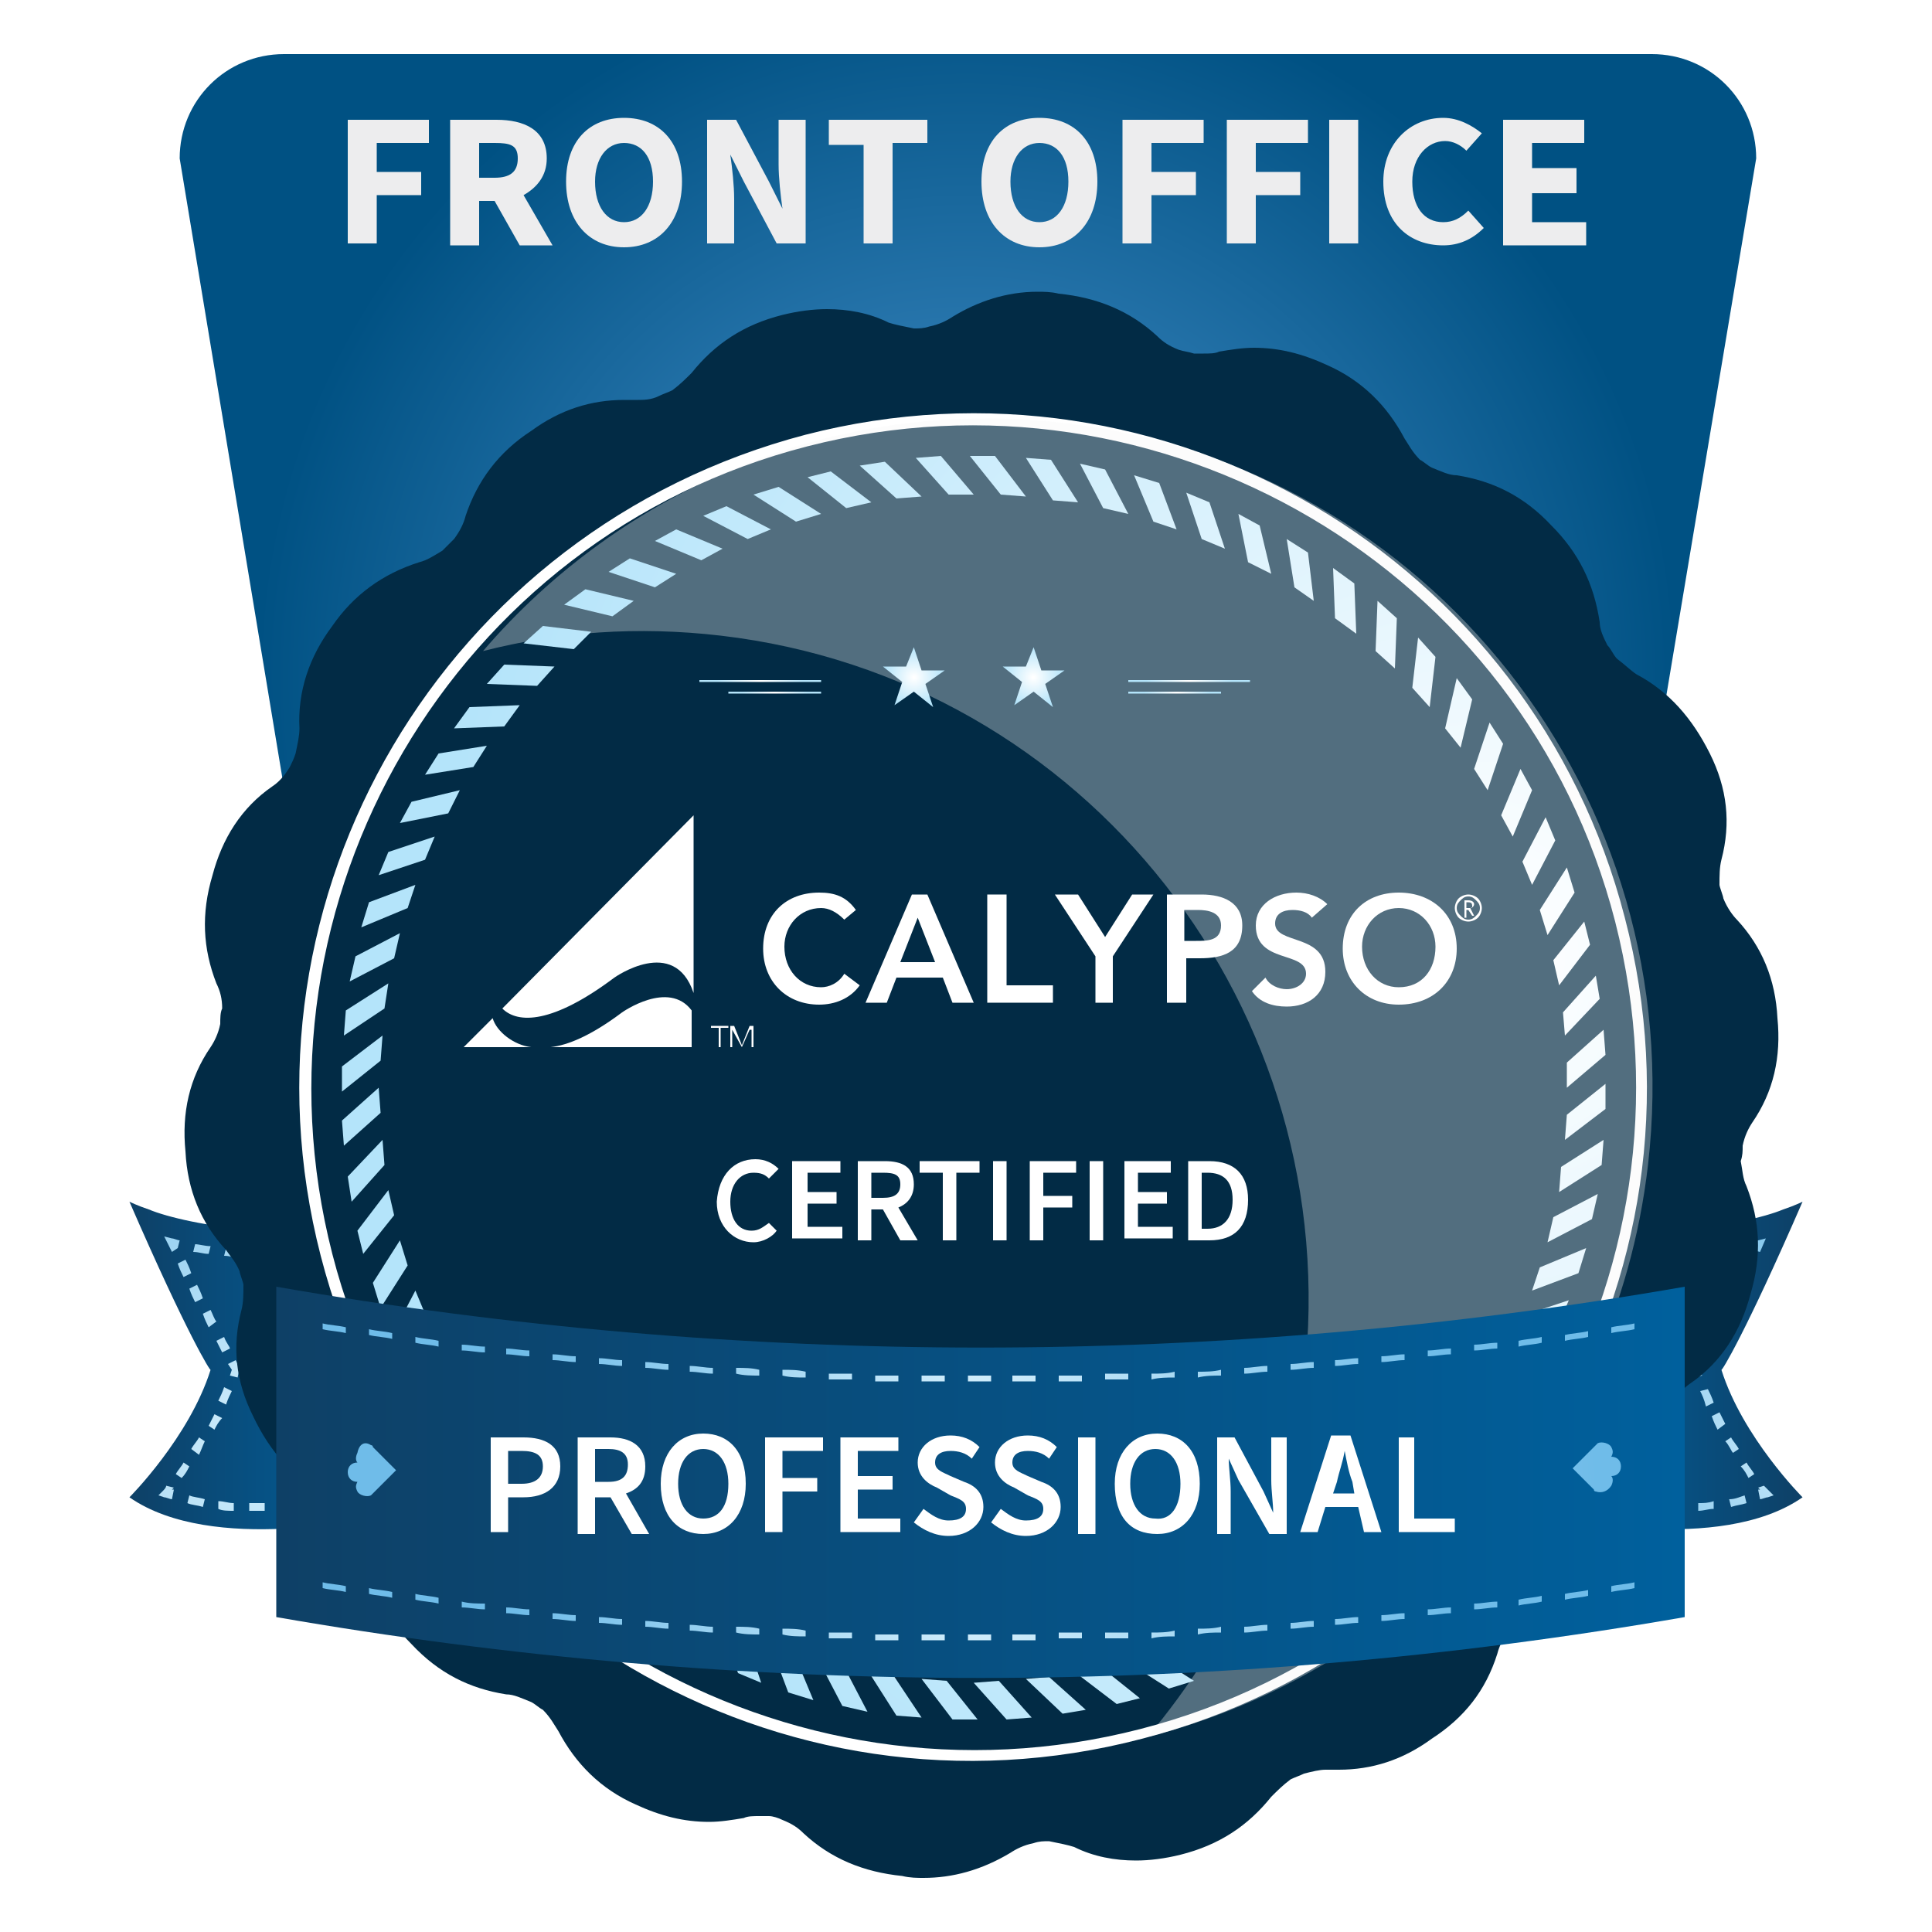 <?xml version="1.0" encoding="utf-8"?>
<!-- Generator: Adobe Illustrator 25.0.0, SVG Export Plug-In . SVG Version: 6.00 Build 0)  -->
<svg version="1.1" id="Layer_1" xmlns="http://www.w3.org/2000/svg" xmlns:xlink="http://www.w3.org/1999/xlink" x="0px" y="0px"
	 viewBox="0 0 100 100" style="enable-background:new 0 0 100 100;" xml:space="preserve">
<style type="text/css">
	.st0{fill:url(#SVGID_1_);}
	.st1{fill:#EDEDEE;}
	.st2{fill:url(#SVGID_2_);}
	.st3{fill:url(#SVGID_3_);}
	.st4{fill:url(#SVGID_4_);}
	.st5{fill:url(#SVGID_5_);}
	.st6{fill:url(#SVGID_6_);}
	.st7{fill:url(#SVGID_7_);}
	.st8{fill:url(#SVGID_8_);}
	.st9{fill:url(#SVGID_9_);}
	.st10{fill:url(#SVGID_10_);}
	.st11{fill:url(#SVGID_11_);}
	.st12{fill:url(#SVGID_12_);}
	.st13{fill:url(#SVGID_13_);}
	.st14{fill:url(#SVGID_14_);}
	.st15{fill:url(#SVGID_15_);}
	.st16{fill:url(#SVGID_16_);}
	.st17{fill:url(#SVGID_17_);}
	.st18{fill:url(#SVGID_18_);}
	.st19{fill:url(#SVGID_19_);}
	.st20{fill:url(#SVGID_20_);}
	.st21{fill:url(#SVGID_21_);}
	.st22{fill:url(#SVGID_22_);}
	.st23{fill:url(#SVGID_23_);}
	.st24{fill:#022B45;}
	.st25{fill:#FFFFFF;}
	.st26{filter:url(#Adobe_OpacityMaskFilter);}
	.st27{filter:url(#Adobe_OpacityMaskFilter_1_);}
	.st28{mask:url(#SVGID_24_);fill:url(#SVGID_25_);}
	.st29{opacity:0.33;fill:url(#SVGID_26_);}
	.st30{fill:url(#SVGID_27_);}
	.st31{fill:url(#SVGID_28_);}
	.st32{fill:url(#SVGID_29_);}
	.st33{fill:url(#SVGID_30_);}
	.st34{fill:url(#SVGID_31_);}
	.st35{fill:url(#SVGID_32_);}
	.st36{fill:url(#SVGID_33_);}
	.st37{fill:url(#SVGID_34_);}
	.st38{fill:url(#SVGID_35_);}
	.st39{fill:url(#SVGID_36_);}
	.st40{fill:url(#SVGID_37_);}
	.st41{fill:url(#SVGID_38_);}
	.st42{fill:url(#SVGID_39_);}
	.st43{fill:url(#SVGID_40_);}
	.st44{fill:url(#SVGID_41_);}
	.st45{fill:url(#SVGID_42_);}
	.st46{fill:url(#SVGID_43_);}
	.st47{fill:url(#SVGID_44_);}
	.st48{fill:url(#SVGID_45_);}
	.st49{fill:url(#SVGID_46_);}
	.st50{fill:url(#SVGID_47_);}
	.st51{fill:url(#SVGID_48_);}
	.st52{fill:url(#SVGID_49_);}
	.st53{fill:url(#SVGID_50_);}
	.st54{fill:url(#SVGID_51_);}
	.st55{fill:url(#SVGID_52_);}
	.st56{fill:url(#SVGID_53_);}
	.st57{fill:url(#SVGID_54_);}
	.st58{fill:url(#SVGID_55_);}
	.st59{fill:url(#SVGID_56_);}
	.st60{fill:url(#SVGID_57_);}
	.st61{fill:url(#SVGID_58_);}
	.st62{fill:url(#SVGID_59_);}
	.st63{fill:url(#SVGID_60_);}
	.st64{fill:url(#SVGID_61_);}
	.st65{fill:url(#SVGID_62_);}
	.st66{fill:url(#SVGID_63_);}
	.st67{fill:url(#SVGID_64_);}
	.st68{fill:url(#SVGID_65_);}
	.st69{fill:url(#SVGID_66_);}
	.st70{fill:url(#SVGID_67_);}
	.st71{fill:url(#SVGID_68_);}
	.st72{fill:url(#SVGID_69_);}
	.st73{fill:url(#SVGID_70_);}
	.st74{fill:url(#SVGID_71_);}
	.st75{fill:url(#SVGID_72_);}
	.st76{fill:url(#SVGID_73_);}
	.st77{fill:url(#SVGID_74_);}
	.st78{fill:url(#SVGID_75_);}
	.st79{fill:url(#SVGID_76_);}
	.st80{fill:url(#SVGID_77_);}
	.st81{fill:url(#SVGID_78_);}
	.st82{fill:url(#SVGID_79_);}
	.st83{fill:url(#SVGID_80_);}
	.st84{fill:url(#SVGID_81_);}
	.st85{fill:url(#SVGID_82_);}
	.st86{fill:url(#SVGID_83_);}
	.st87{fill:url(#SVGID_84_);}
	.st88{fill:url(#SVGID_85_);}
	.st89{fill:url(#SVGID_86_);}
	.st90{fill:url(#SVGID_87_);}
	.st91{fill:url(#SVGID_88_);}
	.st92{fill:url(#SVGID_89_);}
	.st93{fill:url(#SVGID_90_);}
	.st94{fill:url(#SVGID_91_);}
	.st95{fill:url(#SVGID_92_);}
	.st96{fill:url(#SVGID_93_);}
	.st97{fill:url(#SVGID_94_);}
	.st98{fill:url(#SVGID_95_);}
	.st99{fill:url(#SVGID_96_);}
	.st100{fill:url(#SVGID_97_);}
	.st101{fill:url(#SVGID_98_);}
	.st102{fill-rule:evenodd;clip-rule:evenodd;fill:url(#SVGID_99_);}
	.st103{fill-rule:evenodd;clip-rule:evenodd;fill:url(#SVGID_100_);}
	.st104{fill-rule:evenodd;clip-rule:evenodd;fill:url(#SVGID_101_);}
	.st105{fill-rule:evenodd;clip-rule:evenodd;fill:url(#SVGID_102_);}
	.st106{fill-rule:evenodd;clip-rule:evenodd;fill:url(#SVGID_103_);}
	.st107{fill-rule:evenodd;clip-rule:evenodd;fill:url(#SVGID_104_);}
	.st108{fill:url(#SVGID_105_);}
	.st109{fill:url(#SVGID_106_);}
	.st110{fill:url(#SVGID_107_);}
	.st111{fill-rule:evenodd;clip-rule:evenodd;fill:url(#SVGID_108_);}
	.st112{fill-rule:evenodd;clip-rule:evenodd;fill:url(#SVGID_109_);}
</style>
<g>
	<radialGradient id="SVGID_1_" cx="50.083" cy="35.082" r="36.765" gradientUnits="userSpaceOnUse">
		<stop  offset="3.067480e-02" style="stop-color:#4A95D0"/>
		<stop  offset="1" style="stop-color:#005183"/>
	</radialGradient>
	<path class="st0" d="M76.5,67.3H23.6c-3,0-5.4-2.4-5.4-5.4L9.3,8.2c0-3,2.4-5.4,5.4-5.4h70.8c3,0,5.4,2.4,5.4,5.4L81.9,62
		C81.9,64.9,79.5,67.3,76.5,67.3z"/>
	<g>
		<g>
			<path class="st1" d="M18,6.2h4.2v1.2h-2.7v1.5h2.3v1.2h-2.3v2.5H18V6.2z"/>
			<path class="st1" d="M26.9,12.7l-1.3-2.3h-0.8v2.3h-1.5V6.2h2.4c1.4,0,2.6,0.5,2.6,2c0,0.9-0.5,1.5-1.2,1.9l1.5,2.6H26.9z
				 M24.8,9.2h0.8c0.8,0,1.2-0.3,1.2-1s-0.4-0.8-1.2-0.8h-0.8V9.2z"/>
			<path class="st1" d="M29.3,9.4c0-2.1,1.2-3.3,3-3.3s3,1.2,3,3.3c0,2.1-1.2,3.4-3,3.4S29.3,11.5,29.3,9.4z M33.8,9.4
				c0-1.3-0.6-2-1.5-2s-1.5,0.8-1.5,2c0,1.3,0.6,2.1,1.5,2.1S33.8,10.7,33.8,9.4z"/>
			<path class="st1" d="M36.6,6.2h1.5l1.7,3.2l0.7,1.4h0c-0.1-0.7-0.2-1.6-0.2-2.3V6.2h1.4v6.4h-1.5l-1.7-3.2l-0.7-1.4h0
				c0.1,0.7,0.2,1.6,0.2,2.3v2.3h-1.4V6.2z"/>
			<path class="st1" d="M44.7,7.5h-1.8V6.2H48v1.2h-1.8v5.2h-1.5V7.5z"/>
			<path class="st1" d="M50.8,9.4c0-2.1,1.2-3.3,3-3.3s3,1.2,3,3.3c0,2.1-1.2,3.4-3,3.4S50.8,11.5,50.8,9.4z M55.3,9.4
				c0-1.3-0.6-2-1.5-2s-1.5,0.8-1.5,2c0,1.3,0.6,2.1,1.5,2.1S55.3,10.7,55.3,9.4z"/>
			<path class="st1" d="M58.1,6.2h4.2v1.2h-2.7v1.5h2.3v1.2h-2.3v2.5h-1.5V6.2z"/>
			<path class="st1" d="M63.5,6.2h4.2v1.2H65v1.5h2.3v1.2H65v2.5h-1.5V6.2z"/>
			<path class="st1" d="M68.8,6.2h1.5v6.4h-1.5V6.2z"/>
			<path class="st1" d="M74.7,6.1c0.8,0,1.5,0.4,2,0.8l-0.8,0.9c-0.3-0.3-0.7-0.5-1.1-0.5c-0.9,0-1.7,0.8-1.7,2.1
				c0,1.3,0.6,2.1,1.6,2.1c0.5,0,0.9-0.2,1.3-0.6l0.8,0.9c-0.6,0.6-1.3,0.9-2.1,0.9c-1.7,0-3.1-1.1-3.1-3.3
				C71.6,7.4,73,6.1,74.7,6.1z"/>
			<path class="st1" d="M77.8,6.2H82v1.2h-2.7v1.3h2.3V10h-2.3v1.5h2.8v1.2h-4.3V6.2z"/>
		</g>
	</g>
	<g>
		<linearGradient id="SVGID_2_" gradientUnits="userSpaceOnUse" x1="6.653" y1="70.729" x2="19.401" y2="70.729">
			<stop  offset="0" style="stop-color:#0E4066"/>
			<stop  offset="1" style="stop-color:#00609D"/>
		</linearGradient>
		<path class="st2" d="M6.7,62.2c0,0,0.4,0.2,1,0.4c1.9,0.8,8.6,2,11.7,0v15.9c0,0-8.4,2-12.7-1c0,0,3.1-3.1,4.2-6.6
			C10.9,71,9.7,69.1,6.7,62.2z"/>
		<g>
			<g>
				<radialGradient id="SVGID_3_" cx="13.67" cy="74.74" r="21.583" gradientUnits="userSpaceOnUse">
					<stop  offset="0" style="stop-color:#D4EFFC"/>
					<stop  offset="1" style="stop-color:#6FBCE9"/>
				</radialGradient>
				<path class="st3" d="M8.9,77.6c-0.1,0-0.3-0.1-0.4-0.1l-0.3-0.1l0.2-0.2c0.1-0.1,0.2-0.2,0.2-0.3L9,77c0,0-0.1,0.1-0.1,0.1
					c0,0,0.1,0,0.1,0L8.9,77.6z"/>
			</g>
			<g>
				<radialGradient id="SVGID_4_" cx="13.671" cy="74.739" r="21.589" gradientUnits="userSpaceOnUse">
					<stop  offset="0" style="stop-color:#D4EFFC"/>
					<stop  offset="1" style="stop-color:#6FBCE9"/>
				</radialGradient>
				<path class="st4" d="M9.4,76.5l-0.3-0.2c0.1-0.2,0.3-0.4,0.4-0.6l0.3,0.2C9.7,76.1,9.6,76.3,9.4,76.5z M10.3,75.3L9.9,75
					c0.1-0.2,0.3-0.4,0.4-0.6l0.3,0.2C10.5,74.8,10.4,75.1,10.3,75.3z M11.1,74l-0.3-0.2c0.1-0.2,0.2-0.4,0.3-0.6l0.4,0.2
					C11.3,73.6,11.2,73.8,11.1,74z M11.7,72.7l-0.4-0.2c0.1-0.2,0.2-0.4,0.3-0.7L12,72C11.9,72.2,11.8,72.4,11.7,72.7z"/>
			</g>
			<g>
				<radialGradient id="SVGID_5_" cx="13.67" cy="74.739" r="21.592" gradientUnits="userSpaceOnUse">
					<stop  offset="0" style="stop-color:#D4EFFC"/>
					<stop  offset="1" style="stop-color:#6FBCE9"/>
				</radialGradient>
				<polygon class="st5" points="12.3,71.3 11.9,71.2 12,70.9 11.8,70.6 12.2,70.4 12.4,70.8 				"/>
			</g>
			<g>
				<radialGradient id="SVGID_6_" cx="13.671" cy="74.737" r="21.586" gradientUnits="userSpaceOnUse">
					<stop  offset="0" style="stop-color:#D4EFFC"/>
					<stop  offset="1" style="stop-color:#6FBCE9"/>
				</radialGradient>
				<path class="st6" d="M11.5,70c-0.1-0.2-0.2-0.4-0.3-0.6l0.4-0.2c0.1,0.3,0.3,0.5,0.3,0.6L11.5,70z M10.8,68.7
					c-0.1-0.2-0.2-0.4-0.3-0.7l0.4-0.2c0.1,0.2,0.2,0.5,0.3,0.6L10.8,68.7z M10.1,67.4C10,67.2,9.9,67,9.8,66.7l0.4-0.2
					c0.1,0.2,0.2,0.4,0.3,0.7L10.1,67.4z M9.5,66.1c-0.1-0.2-0.2-0.4-0.3-0.7l0.4-0.2c0.1,0.2,0.2,0.4,0.3,0.7L9.5,66.1z"/>
			</g>
			<g>
				<radialGradient id="SVGID_7_" cx="13.671" cy="74.729" r="21.573" gradientUnits="userSpaceOnUse">
					<stop  offset="0" style="stop-color:#D4EFFC"/>
					<stop  offset="1" style="stop-color:#6FBCE9"/>
				</radialGradient>
				<path class="st7" d="M8.9,64.8L8.5,64l0.4,0.1c0.1,0,0.3,0.1,0.4,0.1l-0.1,0.4l0,0l0,0c0,0,0,0,0,0L8.9,64.8z"/>
			</g>
			<g>
				<radialGradient id="SVGID_8_" cx="13.67" cy="74.733" r="21.578" gradientUnits="userSpaceOnUse">
					<stop  offset="0" style="stop-color:#D4EFFC"/>
					<stop  offset="1" style="stop-color:#6FBCE9"/>
				</radialGradient>
				<path class="st8" d="M14.7,65.2l0-0.4c0.3,0,0.5,0,0.8,0l0,0.4C15.3,65.2,15,65.2,14.7,65.2z M13.9,65.2c-0.3,0-0.5,0-0.8,0
					l0-0.4c0.3,0,0.5,0,0.8,0L13.9,65.2z M16.3,65.1l0-0.4c0.3,0,0.5-0.1,0.8-0.1l0.1,0.4C16.8,65,16.6,65.1,16.3,65.1z M12.4,65.1
					c-0.3,0-0.5-0.1-0.8-0.1l0.1-0.4c0.3,0,0.5,0.1,0.8,0.1L12.4,65.1z M10.8,64.9c-0.3,0-0.5-0.1-0.8-0.1l0.1-0.4
					c0.2,0,0.5,0.1,0.8,0.1L10.8,64.9z"/>
			</g>
			<g>
				<radialGradient id="SVGID_9_" cx="13.671" cy="74.738" r="21.588" gradientUnits="userSpaceOnUse">
					<stop  offset="0" style="stop-color:#D4EFFC"/>
					<stop  offset="1" style="stop-color:#6FBCE9"/>
				</radialGradient>
				<path class="st9" d="M18.4,64.9H18v-0.1c0,0-0.1,0-0.1,0l-0.1-0.4c0.1,0,0.3-0.1,0.4-0.1l0.3-0.1V64.9z"/>
			</g>
			<g>
				<radialGradient id="SVGID_10_" cx="13.67" cy="74.739" r="21.588" gradientUnits="userSpaceOnUse">
					<stop  offset="0" style="stop-color:#D4EFFC"/>
					<stop  offset="1" style="stop-color:#6FBCE9"/>
				</radialGradient>
				<path class="st10" d="M18.4,76.4H18v-0.8h0.4V76.4z M18.4,74.7H18v-0.8h0.4V74.7z M18.4,73.1H18v-0.8h0.4V73.1z M18.4,71.5H18
					v-0.8h0.4V71.5z M18.4,69.8H18V69h0.4V69.8z M18.4,68.2H18v-0.8h0.4V68.2z M18.4,66.6H18v-0.8h0.4V66.6z"/>
			</g>
			<g>
				<radialGradient id="SVGID_11_" cx="13.671" cy="74.739" r="21.585" gradientUnits="userSpaceOnUse">
					<stop  offset="0" style="stop-color:#D4EFFC"/>
					<stop  offset="1" style="stop-color:#6FBCE9"/>
				</radialGradient>
				<path class="st11" d="M17.8,77.9l-0.1-0.4c0.1,0,0.2,0,0.2,0v-0.2h0.4v0.6l-0.2,0C18.1,77.8,18,77.8,17.8,77.9z"/>
			</g>
			<g>
				<radialGradient id="SVGID_12_" cx="13.67" cy="74.738" r="21.589" gradientUnits="userSpaceOnUse">
					<stop  offset="0" style="stop-color:#D4EFFC"/>
					<stop  offset="1" style="stop-color:#6FBCE9"/>
				</radialGradient>
				<path class="st12" d="M13.5,78.2c-0.2,0-0.4,0-0.6,0l0-0.4c0.2,0,0.4,0,0.6,0l0.2,0l0,0.4L13.5,78.2z M14.6,78.2l0-0.4
					c0.3,0,0.5,0,0.8-0.1l0,0.4C15.1,78.2,14.9,78.2,14.6,78.2z M12.1,78.2c-0.3,0-0.6,0-0.8-0.1l0-0.4c0.3,0,0.5,0.1,0.8,0.1
					L12.1,78.2z M16.2,78.1l0-0.4c0.3,0,0.6-0.1,0.8-0.1L17,78C16.8,78,16.5,78,16.2,78.1z M10.5,78c-0.3-0.1-0.6-0.1-0.8-0.2
					l0.1-0.4c0.2,0.1,0.5,0.1,0.8,0.2L10.5,78z"/>
			</g>
		</g>
	</g>
	<g>
		
			<linearGradient id="SVGID_13_" gradientUnits="userSpaceOnUse" x1="1033.983" y1="70.729" x2="1046.732" y2="70.729" gradientTransform="matrix(-1 0 0 1 1127.33 0)">
			<stop  offset="0" style="stop-color:#0E4066"/>
			<stop  offset="1" style="stop-color:#00609D"/>
		</linearGradient>
		<path class="st13" d="M93.3,62.2c0,0-0.4,0.2-1,0.4c-1.9,0.8-8.6,2-11.7,0v15.9c0,0,8.4,2,12.7-1c0,0-3.1-3.1-4.2-6.6
			C89.1,71,90.3,69.1,93.3,62.2z"/>
		<g>
			<g>
				<radialGradient id="SVGID_14_" cx="93.744" cy="73.697" r="13.155" gradientUnits="userSpaceOnUse">
					<stop  offset="0" style="stop-color:#D4EFFC"/>
					<stop  offset="1" style="stop-color:#6FBCE9"/>
				</radialGradient>
				<path class="st14" d="M91.1,77.6c0.1,0,0.3-0.1,0.4-0.1l0.3-0.1l-0.2-0.2c-0.1-0.1-0.2-0.2-0.3-0.3L91,77c0,0,0.1,0.1,0.1,0.1
					c0,0-0.1,0-0.1,0L91.1,77.6z"/>
			</g>
			<g>
				<radialGradient id="SVGID_15_" cx="93.744" cy="73.695" r="13.163" gradientUnits="userSpaceOnUse">
					<stop  offset="0" style="stop-color:#D4EFFC"/>
					<stop  offset="1" style="stop-color:#6FBCE9"/>
				</radialGradient>
				<path class="st15" d="M90.1,75.9l0.3-0.2c0.1,0.2,0.3,0.4,0.4,0.6l-0.3,0.2C90.4,76.3,90.3,76.1,90.1,75.9z M89.3,74.6l0.3-0.2
					c0.1,0.2,0.3,0.4,0.4,0.6l-0.3,0.2C89.6,75.1,89.5,74.8,89.3,74.6z M88.6,73.3l0.4-0.2c0.1,0.2,0.2,0.4,0.3,0.6L88.9,74
					C88.8,73.8,88.7,73.6,88.6,73.3z M88,72l0.4-0.1c0.1,0.2,0.2,0.4,0.3,0.7l-0.4,0.2C88.2,72.4,88.1,72.2,88,72z"/>
			</g>
			<g>
				<radialGradient id="SVGID_16_" cx="93.744" cy="73.695" r="13.164" gradientUnits="userSpaceOnUse">
					<stop  offset="0" style="stop-color:#D4EFFC"/>
					<stop  offset="1" style="stop-color:#6FBCE9"/>
				</radialGradient>
				<polygon class="st16" points="87.7,71.3 88.1,71.2 88,70.9 88.2,70.6 87.8,70.4 87.6,70.8 				"/>
			</g>
			<g>
				<radialGradient id="SVGID_17_" cx="93.744" cy="73.693" r="13.162" gradientUnits="userSpaceOnUse">
					<stop  offset="0" style="stop-color:#D4EFFC"/>
					<stop  offset="1" style="stop-color:#6FBCE9"/>
				</radialGradient>
				<path class="st17" d="M88.2,69.8c0.1-0.2,0.2-0.4,0.3-0.6l0.4,0.2c-0.1,0.3-0.3,0.5-0.3,0.6L88.2,69.8z M88.9,68.5
					c0.1-0.2,0.2-0.4,0.3-0.6l0.4,0.2c-0.1,0.2-0.2,0.5-0.3,0.7L88.9,68.5z M89.5,67.2c0.1-0.2,0.2-0.4,0.3-0.7l0.4,0.2
					c-0.1,0.2-0.2,0.4-0.3,0.7L89.5,67.2z M90.1,65.9c0.1-0.2,0.2-0.4,0.3-0.7l0.4,0.2c-0.1,0.2-0.2,0.4-0.3,0.7L90.1,65.9z"/>
			</g>
			<g>
				<radialGradient id="SVGID_18_" cx="93.744" cy="73.686" r="13.152" gradientUnits="userSpaceOnUse">
					<stop  offset="0" style="stop-color:#D4EFFC"/>
					<stop  offset="1" style="stop-color:#6FBCE9"/>
				</radialGradient>
				<path class="st18" d="M91.1,64.8l0.3-0.7l-0.4,0.1c-0.1,0-0.3,0.1-0.4,0.1l0.1,0.4l0,0l0,0c0,0,0,0,0,0L91.1,64.8z"/>
			</g>
			<g>
				<radialGradient id="SVGID_19_" cx="93.744" cy="73.69" r="13.154" gradientUnits="userSpaceOnUse">
					<stop  offset="0" style="stop-color:#D4EFFC"/>
					<stop  offset="1" style="stop-color:#6FBCE9"/>
				</radialGradient>
				<path class="st19" d="M84.5,65.2l0-0.4c0.3,0,0.5,0,0.8,0l0,0.4C85,65.2,84.7,65.2,84.5,65.2z M86.1,64.8c0.3,0,0.5,0,0.8,0
					l0,0.4c-0.3,0-0.5,0-0.8,0L86.1,64.8z M82.9,65l0.1-0.4c0.2,0,0.5,0.1,0.8,0.1l0,0.4C83.4,65.1,83.2,65,82.9,65z M87.6,64.7
					c0.3,0,0.5-0.1,0.8-0.1l0,0.4c-0.3,0-0.5,0.1-0.8,0.1L87.6,64.7z M89.1,64.5c0.3,0,0.5-0.1,0.8-0.1l0.1,0.4
					c-0.3,0-0.5,0.1-0.8,0.1L89.1,64.5z"/>
			</g>
			<g>
				<radialGradient id="SVGID_20_" cx="93.743" cy="73.694" r="13.163" gradientUnits="userSpaceOnUse">
					<stop  offset="0" style="stop-color:#D4EFFC"/>
					<stop  offset="1" style="stop-color:#6FBCE9"/>
				</radialGradient>
				<path class="st20" d="M81.6,64.9H82v-0.1c0,0,0.1,0,0.1,0l0.1-0.4c-0.1,0-0.3-0.1-0.4-0.1l-0.3-0.1V64.9z"/>
			</g>
			<g>
				<radialGradient id="SVGID_21_" cx="93.744" cy="73.695" r="13.163" gradientUnits="userSpaceOnUse">
					<stop  offset="0" style="stop-color:#D4EFFC"/>
					<stop  offset="1" style="stop-color:#6FBCE9"/>
				</radialGradient>
				<path class="st21" d="M81.6,75.6H82v0.8h-0.4V75.6z M81.6,73.9H82v0.8h-0.4V73.9z M81.6,72.3H82v0.8h-0.4V72.3z M81.6,70.6H82
					v0.8h-0.4V70.6z M81.6,69H82v0.8h-0.4V69z M81.6,67.4H82v0.8h-0.4V67.4z M81.6,65.7H82v0.8h-0.4V65.7z"/>
			</g>
			<g>
				<radialGradient id="SVGID_22_" cx="93.743" cy="73.695" r="13.162" gradientUnits="userSpaceOnUse">
					<stop  offset="0" style="stop-color:#D4EFFC"/>
					<stop  offset="1" style="stop-color:#6FBCE9"/>
				</radialGradient>
				<path class="st22" d="M82.2,77.9l0.1-0.4c-0.1,0-0.2,0-0.2,0v-0.2h-0.4v0.6l0.2,0C81.9,77.8,82,77.8,82.2,77.9z"/>
			</g>
			<g>
				<radialGradient id="SVGID_23_" cx="93.744" cy="73.694" r="13.163" gradientUnits="userSpaceOnUse">
					<stop  offset="0" style="stop-color:#D4EFFC"/>
					<stop  offset="1" style="stop-color:#6FBCE9"/>
				</radialGradient>
				<path class="st23" d="M86.2,78.2l0-0.4l0.2,0c0.2,0,0.4,0,0.6,0l0,0.4c-0.2,0-0.4,0-0.6,0L86.2,78.2z M84.6,78.1l0-0.4
					c0.3,0,0.5,0,0.8,0.1l0,0.4C85.1,78.2,84.9,78.2,84.6,78.1z M87.9,77.8c0.3,0,0.5,0,0.8-0.1l0,0.4c-0.3,0-0.5,0.1-0.8,0.1
					L87.9,77.8z M83,78l0.1-0.4c0.3,0,0.5,0.1,0.8,0.1l0,0.4C83.5,78,83.2,78,83,78z M89.5,77.6c0.3,0,0.5-0.1,0.8-0.2l0.1,0.4
					c-0.3,0.1-0.5,0.1-0.8,0.2L89.5,77.6z"/>
			</g>
		</g>
	</g>
	<path class="st24" d="M47.8,97.2c-0.3,0-0.7,0-1.1-0.1c-2-0.2-3.7-0.9-5.1-2.2c-0.3-0.3-0.6-0.5-1.1-0.7C40.3,94.1,40,94,39.8,94
		c-0.2,0-0.3,0-0.5,0c-0.3,0-0.6,0-0.8,0.1c-0.6,0.1-1.2,0.2-1.8,0.2c-1.3,0-2.5-0.3-3.8-0.9c-1.8-0.8-3.1-2.1-4-3.8
		c-0.2-0.3-0.4-0.7-0.8-1.1c-0.2-0.1-0.4-0.3-0.6-0.4c-0.5-0.2-0.9-0.4-1.3-0.4c-1.9-0.3-3.5-1.1-4.9-2.6c-1.4-1.4-2.2-3-2.5-5
		c0-0.4-0.2-0.8-0.4-1.2c-0.2-0.2-0.3-0.5-0.5-0.7c-0.4-0.3-0.7-0.6-1-0.8c-1.7-0.9-2.9-2.2-3.8-4.1c-0.9-1.8-1.1-3.6-0.6-5.5
		c0.1-0.4,0.1-0.8,0.1-1.3c0-0.1-0.2-0.6-0.2-0.7c-0.2-0.5-0.5-0.8-0.7-1.1c-1.3-1.4-2-3.1-2.1-5.1c-0.2-2,0.2-3.8,1.3-5.4
		c0.2-0.3,0.4-0.7,0.5-1.2c0-0.3,0-0.6,0.1-0.8c0-0.5-0.1-0.9-0.3-1.3c-0.7-1.8-0.8-3.6-0.2-5.6c0.5-1.9,1.5-3.5,3.1-4.6
		c0.3-0.2,0.6-0.5,0.9-1c0.1-0.2,0.2-0.4,0.3-0.7c0.1-0.5,0.2-0.9,0.2-1.3c-0.1-1.9,0.5-3.7,1.7-5.3c1.1-1.6,2.6-2.7,4.5-3.3
		c0.4-0.1,0.7-0.3,1.2-0.6c0.2-0.2,0.4-0.4,0.6-0.6c0.3-0.4,0.5-0.8,0.6-1.2c0.6-1.8,1.7-3.3,3.4-4.4c1.5-1.1,3.1-1.6,4.8-1.6
		c0.2,0,0.3,0,0.5,0c0.1,0,0.1,0,0.2,0c0.3,0,0.7,0,1.1-0.2c0.2-0.1,0.5-0.2,0.7-0.3c0.4-0.3,0.7-0.6,1-0.9c1.2-1.5,2.7-2.5,4.7-3
		c0.8-0.2,1.6-0.3,2.3-0.3c1.1,0,2.2,0.2,3.2,0.7c0.3,0.1,0.8,0.2,1.3,0.3c0.3,0,0.5,0,0.8-0.1c0.5-0.1,0.9-0.3,1.2-0.5
		c1.3-0.8,2.8-1.3,4.4-1.3c0.3,0,0.7,0,1.1,0.1c2,0.2,3.7,0.9,5.1,2.2c0.3,0.3,0.6,0.5,1.1,0.7c0.3,0.1,0.5,0.1,0.8,0.2
		c0.2,0,0.3,0,0.5,0c0.3,0,0.6,0,0.8-0.1c0.6-0.1,1.2-0.2,1.8-0.2c1.3,0,2.5,0.3,3.8,0.9c1.8,0.8,3.1,2.1,4,3.8
		c0.2,0.3,0.4,0.7,0.8,1.1c0.2,0.1,0.4,0.3,0.6,0.4c0.5,0.2,0.9,0.4,1.3,0.4c1.9,0.3,3.5,1.1,4.9,2.6c1.4,1.4,2.2,3,2.5,5
		c0,0.4,0.2,0.8,0.4,1.2c0.2,0.2,0.3,0.5,0.5,0.7c0.4,0.3,0.7,0.6,1,0.8c1.7,0.9,2.9,2.3,3.8,4.1c0.9,1.8,1.1,3.6,0.6,5.5
		c-0.1,0.4-0.1,0.8-0.1,1.3c0,0.1,0.2,0.6,0.2,0.7c0.2,0.5,0.5,0.9,0.7,1.1c1.3,1.4,2,3.1,2.1,5.1c0.2,2-0.2,3.8-1.3,5.4
		c-0.2,0.3-0.4,0.7-0.5,1.2c0,0.3,0,0.5-0.1,0.8c0.1,0.5,0.1,0.9,0.3,1.3c0.7,1.8,0.8,3.6,0.2,5.6c-0.5,1.9-1.5,3.5-3.1,4.6
		c-0.3,0.2-0.6,0.5-0.9,1c-0.1,0.2-0.2,0.4-0.3,0.7c-0.1,0.5-0.2,0.9-0.2,1.3c0.1,1.9-0.5,3.7-1.7,5.3c-1.1,1.6-2.6,2.7-4.5,3.3
		c-0.4,0.1-0.7,0.3-1.2,0.6c-0.2,0.2-0.4,0.4-0.6,0.6c-0.3,0.4-0.5,0.8-0.6,1.2c-0.6,1.9-1.7,3.3-3.4,4.4c-1.5,1.1-3.1,1.6-4.8,1.6
		l0,0c-0.2,0-0.3,0-0.5,0c-0.1,0-0.1,0-0.2,0c-0.3,0-0.7,0.1-1.1,0.2c-0.2,0.1-0.5,0.2-0.7,0.3c-0.4,0.3-0.7,0.6-1,0.9
		c-1.2,1.5-2.7,2.5-4.7,3c-0.8,0.2-1.6,0.3-2.3,0.3c-1.1,0-2.2-0.2-3.2-0.7c-0.3-0.1-0.8-0.2-1.3-0.3c-0.3,0-0.5,0-0.8,0.1
		c-0.5,0.1-0.9,0.3-1.2,0.5C50.8,96.8,49.3,97.2,47.8,97.2z"/>
	<path class="st25" d="M41.7,22.5C23,27.4,11.8,46.4,16.6,65c4.8,18.6,23.8,29.9,42.5,25c18.6-4.8,29.9-23.8,25-42.5
		C79.3,28.9,60.3,17.7,41.7,22.5z M59,89.5c-18.3,4.7-37.1-6.3-41.8-24.6c-4.7-18.3,6.3-37.1,24.6-41.8c18.3-4.7,37.1,6.3,41.8,24.6
		C88.3,66.1,77.3,84.8,59,89.5z"/>
	<defs>
		<filter id="Adobe_OpacityMaskFilter" filterUnits="userSpaceOnUse" x="25" y="21.7" width="60.5" height="68.3">
			<feFlood  style="flood-color:white;flood-opacity:1" result="back"/>
			<feBlend  in="SourceGraphic" in2="back" mode="normal"/>
		</filter>
	</defs>
	<mask maskUnits="userSpaceOnUse" x="25" y="21.7" width="60.5" height="68.3" id="SVGID_24_">
		<g class="st26">
			<defs>
				<filter id="Adobe_OpacityMaskFilter_1_" filterUnits="userSpaceOnUse" x="25" y="21.7" width="60.5" height="68.3">
					<feFlood  style="flood-color:white;flood-opacity:1" result="back"/>
					<feBlend  in="SourceGraphic" in2="back" mode="normal"/>
				</filter>
			</defs>
			<mask maskUnits="userSpaceOnUse" x="25" y="21.7" width="60.5" height="68.3" id="SVGID_24_">
				<g class="st27">
				</g>
			</mask>
			
				<linearGradient id="SVGID_25_" gradientUnits="userSpaceOnUse" x1="77.581" y1="15.316" x2="115.804" y2="87.675" gradientTransform="matrix(-0.134 1.146 -1.189 -0.139 126.104 -47.63)">
				<stop  offset="0" style="stop-color:#FFFFFF"/>
				<stop  offset="5.383337e-02" style="stop-color:#E0E0E0"/>
				<stop  offset="0.155" style="stop-color:#ACACAC"/>
				<stop  offset="0.261" style="stop-color:#7E7E7E"/>
				<stop  offset="0.369" style="stop-color:#575757"/>
				<stop  offset="0.48" style="stop-color:#383838"/>
				<stop  offset="0.595" style="stop-color:#1F1F1F"/>
				<stop  offset="0.716" style="stop-color:#0E0E0E"/>
				<stop  offset="0.845" style="stop-color:#030303"/>
				<stop  offset="1" style="stop-color:#000000"/>
			</linearGradient>
			<path class="st28" d="M37.3,32.9c18.9,2.2,32.4,19.4,30.2,38.4c-0.8,7.1-3.8,13.5-8.1,18.6c13.5-3.4,24.2-14.9,25.9-29.6
				c2.2-19-11.3-36.2-30.2-38.4C43.3,20.5,32.2,25.3,25,33.7C28.9,32.7,33,32.4,37.3,32.9z"/>
		</g>
	</mask>
	
		<linearGradient id="SVGID_26_" gradientUnits="userSpaceOnUse" x1="77.581" y1="15.316" x2="115.804" y2="87.675" gradientTransform="matrix(-0.134 1.146 -1.189 -0.139 126.104 -47.63)">
		<stop  offset="0" style="stop-color:#F5F5F5"/>
		<stop  offset="7.761335e-02" style="stop-color:#F5F5F5"/>
		<stop  offset="1" style="stop-color:#F5F5F5"/>
	</linearGradient>
	<path class="st29" d="M37.3,32.9c18.9,2.2,32.4,19.4,30.2,38.4c-0.8,7.1-3.8,13.5-8.1,18.6c13.5-3.4,24.2-14.9,25.9-29.6
		c2.2-19-11.3-36.2-30.2-38.4C43.3,20.5,32.2,25.3,25,33.7C28.9,32.7,33,32.4,37.3,32.9z"/>
	<g>
		<radialGradient id="SVGID_27_" cx="76.551" cy="49.469" r="53.669" gradientUnits="userSpaceOnUse">
			<stop  offset="2.453990e-02" style="stop-color:#FFFFFF"/>
			<stop  offset="1" style="stop-color:#B4E4FA"/>
		</radialGradient>
		<polygon class="st30" points="50.4,25.6 48.7,23.6 47.4,23.7 49.1,25.6 		"/>
		<radialGradient id="SVGID_28_" cx="76.55" cy="49.468" r="53.667" gradientUnits="userSpaceOnUse">
			<stop  offset="2.453990e-02" style="stop-color:#FFFFFF"/>
			<stop  offset="1" style="stop-color:#B4E4FA"/>
		</radialGradient>
		<polygon class="st31" points="47.7,25.7 45.8,23.9 44.5,24.1 46.4,25.8 		"/>
		<radialGradient id="SVGID_29_" cx="76.549" cy="49.469" r="53.667" gradientUnits="userSpaceOnUse">
			<stop  offset="2.453990e-02" style="stop-color:#FFFFFF"/>
			<stop  offset="1" style="stop-color:#B4E4FA"/>
		</radialGradient>
		<polygon class="st32" points="45.1,26 43,24.4 41.8,24.7 43.8,26.3 		"/>
		<radialGradient id="SVGID_30_" cx="76.556" cy="49.469" r="53.674" gradientUnits="userSpaceOnUse">
			<stop  offset="2.453990e-02" style="stop-color:#FFFFFF"/>
			<stop  offset="1" style="stop-color:#B4E4FA"/>
		</radialGradient>
		<polygon class="st33" points="42.5,26.6 40.3,25.2 39,25.6 41.2,27 		"/>
		<radialGradient id="SVGID_31_" cx="76.551" cy="49.469" r="53.669" gradientUnits="userSpaceOnUse">
			<stop  offset="2.453990e-02" style="stop-color:#FFFFFF"/>
			<stop  offset="1" style="stop-color:#B4E4FA"/>
		</radialGradient>
		<polygon class="st34" points="39.9,27.4 37.6,26.2 36.4,26.7 38.7,27.9 		"/>
		<radialGradient id="SVGID_32_" cx="76.549" cy="49.469" r="53.666" gradientUnits="userSpaceOnUse">
			<stop  offset="2.453990e-02" style="stop-color:#FFFFFF"/>
			<stop  offset="1" style="stop-color:#B4E4FA"/>
		</radialGradient>
		<polygon class="st35" points="37.4,28.4 35,27.4 33.9,28 36.3,29 		"/>
		<radialGradient id="SVGID_33_" cx="76.55" cy="49.469" r="53.667" gradientUnits="userSpaceOnUse">
			<stop  offset="2.453990e-02" style="stop-color:#FFFFFF"/>
			<stop  offset="1" style="stop-color:#B4E4FA"/>
		</radialGradient>
		<polygon class="st36" points="35,29.7 32.6,28.9 31.5,29.6 33.9,30.4 		"/>
		<radialGradient id="SVGID_34_" cx="76.551" cy="49.469" r="53.669" gradientUnits="userSpaceOnUse">
			<stop  offset="2.453990e-02" style="stop-color:#FFFFFF"/>
			<stop  offset="1" style="stop-color:#B4E4FA"/>
		</radialGradient>
		<polygon class="st37" points="32.8,31.1 30.3,30.5 29.2,31.3 31.7,31.9 		"/>
		<radialGradient id="SVGID_35_" cx="76.551" cy="49.469" r="53.669" gradientUnits="userSpaceOnUse">
			<stop  offset="2.453990e-02" style="stop-color:#FFFFFF"/>
			<stop  offset="1" style="stop-color:#B4E4FA"/>
		</radialGradient>
		<polygon class="st38" points="28.1,32.4 27.1,33.3 29.7,33.6 30.6,32.7 		"/>
		<radialGradient id="SVGID_36_" cx="76.546" cy="49.469" r="53.663" gradientUnits="userSpaceOnUse">
			<stop  offset="2.453990e-02" style="stop-color:#FFFFFF"/>
			<stop  offset="1" style="stop-color:#B4E4FA"/>
		</radialGradient>
		<polygon class="st39" points="26.1,34.4 25.2,35.4 27.8,35.5 28.7,34.5 		"/>
		<radialGradient id="SVGID_37_" cx="76.552" cy="49.469" r="53.669" gradientUnits="userSpaceOnUse">
			<stop  offset="2.453990e-02" style="stop-color:#FFFFFF"/>
			<stop  offset="1" style="stop-color:#B4E4FA"/>
		</radialGradient>
		<polygon class="st40" points="24.3,36.6 23.5,37.7 26.1,37.6 26.9,36.5 		"/>
		<radialGradient id="SVGID_38_" cx="76.555" cy="49.468" r="53.672" gradientUnits="userSpaceOnUse">
			<stop  offset="2.453990e-02" style="stop-color:#FFFFFF"/>
			<stop  offset="1" style="stop-color:#B4E4FA"/>
		</radialGradient>
		<polygon class="st41" points="22.7,39 22,40.1 24.5,39.7 25.2,38.6 		"/>
		<radialGradient id="SVGID_39_" cx="76.548" cy="49.47" r="53.666" gradientUnits="userSpaceOnUse">
			<stop  offset="2.453990e-02" style="stop-color:#FFFFFF"/>
			<stop  offset="1" style="stop-color:#B4E4FA"/>
		</radialGradient>
		<polygon class="st42" points="23.8,40.9 21.3,41.5 20.7,42.6 23.2,42.1 		"/>
		<radialGradient id="SVGID_40_" cx="76.56" cy="49.469" r="53.677" gradientUnits="userSpaceOnUse">
			<stop  offset="2.453990e-02" style="stop-color:#FFFFFF"/>
			<stop  offset="1" style="stop-color:#B4E4FA"/>
		</radialGradient>
		<polygon class="st43" points="22.5,43.3 20.1,44.1 19.6,45.3 22,44.5 		"/>
		<radialGradient id="SVGID_41_" cx="76.552" cy="49.468" r="53.67" gradientUnits="userSpaceOnUse">
			<stop  offset="2.453990e-02" style="stop-color:#FFFFFF"/>
			<stop  offset="1" style="stop-color:#B4E4FA"/>
		</radialGradient>
		<polygon class="st44" points="21.5,45.8 19.1,46.7 18.7,48 21.1,47 		"/>
		<radialGradient id="SVGID_42_" cx="76.556" cy="49.469" r="53.673" gradientUnits="userSpaceOnUse">
			<stop  offset="2.453990e-02" style="stop-color:#FFFFFF"/>
			<stop  offset="1" style="stop-color:#B4E4FA"/>
		</radialGradient>
		<polygon class="st45" points="20.7,48.3 18.4,49.5 18.1,50.8 20.4,49.6 		"/>
		<radialGradient id="SVGID_43_" cx="76.557" cy="49.469" r="53.675" gradientUnits="userSpaceOnUse">
			<stop  offset="2.453990e-02" style="stop-color:#FFFFFF"/>
			<stop  offset="1" style="stop-color:#B4E4FA"/>
		</radialGradient>
		<polygon class="st46" points="20.1,50.9 17.9,52.3 17.8,53.6 19.9,52.2 		"/>
		<radialGradient id="SVGID_44_" cx="76.546" cy="49.469" r="53.664" gradientUnits="userSpaceOnUse">
			<stop  offset="2.453990e-02" style="stop-color:#FFFFFF"/>
			<stop  offset="1" style="stop-color:#B4E4FA"/>
		</radialGradient>
		<polygon class="st47" points="19.8,53.6 17.7,55.2 17.7,56.5 19.7,54.9 		"/>
		<radialGradient id="SVGID_45_" cx="76.565" cy="49.469" r="53.681" gradientUnits="userSpaceOnUse">
			<stop  offset="2.453990e-02" style="stop-color:#FFFFFF"/>
			<stop  offset="1" style="stop-color:#B4E4FA"/>
		</radialGradient>
		<polygon class="st48" points="19.6,56.3 17.7,58 17.8,59.3 19.7,57.6 		"/>
		<radialGradient id="SVGID_46_" cx="76.566" cy="49.469" r="53.681" gradientUnits="userSpaceOnUse">
			<stop  offset="2.453990e-02" style="stop-color:#FFFFFF"/>
			<stop  offset="1" style="stop-color:#B4E4FA"/>
		</radialGradient>
		<polygon class="st49" points="19.8,59 18,60.9 18.2,62.2 19.9,60.3 		"/>
		<radialGradient id="SVGID_47_" cx="76.551" cy="49.469" r="53.668" gradientUnits="userSpaceOnUse">
			<stop  offset="2.453990e-02" style="stop-color:#FFFFFF"/>
			<stop  offset="1" style="stop-color:#B4E4FA"/>
		</radialGradient>
		<polygon class="st50" points="20.1,61.6 18.5,63.7 18.8,64.9 20.4,62.9 		"/>
		<radialGradient id="SVGID_48_" cx="76.558" cy="49.468" r="53.675" gradientUnits="userSpaceOnUse">
			<stop  offset="2.453990e-02" style="stop-color:#FFFFFF"/>
			<stop  offset="1" style="stop-color:#B4E4FA"/>
		</radialGradient>
		<polygon class="st51" points="20.7,64.2 19.3,66.4 19.7,67.7 21.1,65.5 		"/>
		<radialGradient id="SVGID_49_" cx="76.538" cy="49.472" r="53.656" gradientUnits="userSpaceOnUse">
			<stop  offset="2.453990e-02" style="stop-color:#FFFFFF"/>
			<stop  offset="1" style="stop-color:#B4E4FA"/>
		</radialGradient>
		<polygon class="st52" points="21.5,66.8 20.3,69.1 20.8,70.3 22,68 		"/>
		<radialGradient id="SVGID_50_" cx="76.552" cy="49.468" r="53.669" gradientUnits="userSpaceOnUse">
			<stop  offset="2.453990e-02" style="stop-color:#FFFFFF"/>
			<stop  offset="1" style="stop-color:#B4E4FA"/>
		</radialGradient>
		<polygon class="st53" points="22.5,69.3 21.5,71.7 22.1,72.8 23.1,70.4 		"/>
		<radialGradient id="SVGID_51_" cx="76.552" cy="49.464" r="53.672" gradientUnits="userSpaceOnUse">
			<stop  offset="2.453990e-02" style="stop-color:#FFFFFF"/>
			<stop  offset="1" style="stop-color:#B4E4FA"/>
		</radialGradient>
		<polygon class="st54" points="23,74.1 23.7,75.2 24.5,72.8 23.8,71.7 		"/>
		<radialGradient id="SVGID_52_" cx="76.56" cy="49.472" r="53.674" gradientUnits="userSpaceOnUse">
			<stop  offset="2.453990e-02" style="stop-color:#FFFFFF"/>
			<stop  offset="1" style="stop-color:#B4E4FA"/>
		</radialGradient>
		<polygon class="st55" points="24.6,76.4 25.4,77.5 26,75 25.2,73.9 		"/>
		<radialGradient id="SVGID_53_" cx="76.552" cy="49.472" r="53.668" gradientUnits="userSpaceOnUse">
			<stop  offset="2.453990e-02" style="stop-color:#FFFFFF"/>
			<stop  offset="1" style="stop-color:#B4E4FA"/>
		</radialGradient>
		<polygon class="st56" points="26.5,78.6 27.4,79.6 27.7,77 26.8,76.1 		"/>
		<radialGradient id="SVGID_54_" cx="76.543" cy="49.467" r="53.663" gradientUnits="userSpaceOnUse">
			<stop  offset="2.453990e-02" style="stop-color:#FFFFFF"/>
			<stop  offset="1" style="stop-color:#B4E4FA"/>
		</radialGradient>
		<polygon class="st57" points="28.5,80.6 29.5,81.5 29.6,78.9 28.6,78 		"/>
		<radialGradient id="SVGID_55_" cx="76.553" cy="49.465" r="53.672" gradientUnits="userSpaceOnUse">
			<stop  offset="2.453990e-02" style="stop-color:#FFFFFF"/>
			<stop  offset="1" style="stop-color:#B4E4FA"/>
		</radialGradient>
		<polygon class="st58" points="30.7,82.4 31.8,83.2 31.6,80.6 30.6,79.8 		"/>
		<radialGradient id="SVGID_56_" cx="76.558" cy="49.468" r="53.674" gradientUnits="userSpaceOnUse">
			<stop  offset="2.453990e-02" style="stop-color:#FFFFFF"/>
			<stop  offset="1" style="stop-color:#B4E4FA"/>
		</radialGradient>
		<polygon class="st59" points="32.7,81.5 33.1,84 34.2,84.7 33.8,82.2 		"/>
		<radialGradient id="SVGID_57_" cx="76.551" cy="49.476" r="53.663" gradientUnits="userSpaceOnUse">
			<stop  offset="2.453990e-02" style="stop-color:#FFFFFF"/>
			<stop  offset="1" style="stop-color:#B4E4FA"/>
		</radialGradient>
		<polygon class="st60" points="35,82.9 35.6,85.4 36.7,86 36.2,83.5 		"/>
		<radialGradient id="SVGID_58_" cx="76.547" cy="49.463" r="53.67" gradientUnits="userSpaceOnUse">
			<stop  offset="2.453990e-02" style="stop-color:#FFFFFF"/>
			<stop  offset="1" style="stop-color:#B4E4FA"/>
		</radialGradient>
		<polygon class="st61" points="37.4,84.2 38.2,86.6 39.4,87.1 38.6,84.7 		"/>
		<radialGradient id="SVGID_59_" cx="76.552" cy="49.469" r="53.669" gradientUnits="userSpaceOnUse">
			<stop  offset="2.453990e-02" style="stop-color:#FFFFFF"/>
			<stop  offset="1" style="stop-color:#B4E4FA"/>
		</radialGradient>
		<polygon class="st62" points="39.9,85.2 40.8,87.6 42.1,88 41.1,85.6 		"/>
		<radialGradient id="SVGID_60_" cx="76.548" cy="49.466" r="53.67" gradientUnits="userSpaceOnUse">
			<stop  offset="2.453990e-02" style="stop-color:#FFFFFF"/>
			<stop  offset="1" style="stop-color:#B4E4FA"/>
		</radialGradient>
		<polygon class="st63" points="42.4,86 43.6,88.3 44.9,88.6 43.7,86.3 		"/>
		<radialGradient id="SVGID_61_" cx="76.551" cy="49.458" r="53.679" gradientUnits="userSpaceOnUse">
			<stop  offset="2.453990e-02" style="stop-color:#FFFFFF"/>
			<stop  offset="1" style="stop-color:#B4E4FA"/>
		</radialGradient>
		<polygon class="st64" points="45,86.6 46.4,88.8 47.7,88.9 46.3,86.8 		"/>
		<radialGradient id="SVGID_62_" cx="76.549" cy="49.477" r="53.66" gradientUnits="userSpaceOnUse">
			<stop  offset="2.453990e-02" style="stop-color:#FFFFFF"/>
			<stop  offset="1" style="stop-color:#B4E4FA"/>
		</radialGradient>
		<polygon class="st65" points="47.7,86.9 49.3,89 50.6,89 49,87 		"/>
		<radialGradient id="SVGID_63_" cx="76.548" cy="49.482" r="53.653" gradientUnits="userSpaceOnUse">
			<stop  offset="2.453990e-02" style="stop-color:#FFFFFF"/>
			<stop  offset="1" style="stop-color:#B4E4FA"/>
		</radialGradient>
		<polygon class="st66" points="50.4,87.1 52.1,89 53.4,88.9 51.7,87 		"/>
		<radialGradient id="SVGID_64_" cx="76.553" cy="49.478" r="53.659" gradientUnits="userSpaceOnUse">
			<stop  offset="2.453990e-02" style="stop-color:#FFFFFF"/>
			<stop  offset="1" style="stop-color:#B4E4FA"/>
		</radialGradient>
		<polygon class="st67" points="53.1,86.9 55,88.7 56.2,88.5 54.3,86.8 		"/>
		<radialGradient id="SVGID_65_" cx="76.551" cy="49.465" r="53.673" gradientUnits="userSpaceOnUse">
			<stop  offset="2.453990e-02" style="stop-color:#FFFFFF"/>
			<stop  offset="1" style="stop-color:#B4E4FA"/>
		</radialGradient>
		<polygon class="st68" points="55.7,86.6 57.8,88.2 59,87.9 57,86.3 		"/>
		<radialGradient id="SVGID_66_" cx="76.553" cy="49.482" r="53.653" gradientUnits="userSpaceOnUse">
			<stop  offset="2.453990e-02" style="stop-color:#FFFFFF"/>
			<stop  offset="1" style="stop-color:#B4E4FA"/>
		</radialGradient>
		<polygon class="st69" points="58.3,86 60.5,87.4 61.8,87 59.6,85.6 		"/>
		<radialGradient id="SVGID_67_" cx="76.552" cy="49.472" r="53.664" gradientUnits="userSpaceOnUse">
			<stop  offset="2.453990e-02" style="stop-color:#FFFFFF"/>
			<stop  offset="1" style="stop-color:#B4E4FA"/>
		</radialGradient>
		<polygon class="st70" points="60.9,85.2 63.2,86.4 64.4,85.9 62.1,84.7 		"/>
		<radialGradient id="SVGID_68_" cx="76.552" cy="49.465" r="53.676" gradientUnits="userSpaceOnUse">
			<stop  offset="2.453990e-02" style="stop-color:#FFFFFF"/>
			<stop  offset="1" style="stop-color:#B4E4FA"/>
		</radialGradient>
		<polygon class="st71" points="63.4,84.2 65.8,85.2 66.9,84.6 64.5,83.6 		"/>
		<radialGradient id="SVGID_69_" cx="76.552" cy="49.469" r="53.669" gradientUnits="userSpaceOnUse">
			<stop  offset="2.453990e-02" style="stop-color:#FFFFFF"/>
			<stop  offset="1" style="stop-color:#B4E4FA"/>
		</radialGradient>
		<polygon class="st72" points="65.8,82.9 68.2,83.7 69.3,83 66.9,82.2 		"/>
		<radialGradient id="SVGID_70_" cx="76.551" cy="49.452" r="53.696" gradientUnits="userSpaceOnUse">
			<stop  offset="2.453990e-02" style="stop-color:#FFFFFF"/>
			<stop  offset="1" style="stop-color:#B4E4FA"/>
		</radialGradient>
		<polygon class="st73" points="68,81.5 70.5,82.1 71.6,81.3 69,80.7 		"/>
		<radialGradient id="SVGID_71_" cx="76.552" cy="49.459" r="53.687" gradientUnits="userSpaceOnUse">
			<stop  offset="2.453990e-02" style="stop-color:#FFFFFF"/>
			<stop  offset="1" style="stop-color:#B4E4FA"/>
		</radialGradient>
		<polygon class="st74" points="70.1,79.9 72.7,80.2 73.7,79.3 71.1,79 		"/>
		<radialGradient id="SVGID_72_" cx="76.552" cy="49.463" r="53.679" gradientUnits="userSpaceOnUse">
			<stop  offset="2.453990e-02" style="stop-color:#FFFFFF"/>
			<stop  offset="1" style="stop-color:#B4E4FA"/>
		</radialGradient>
		<polygon class="st75" points="72.1,78.1 74.7,78.2 75.6,77.2 73,77.1 		"/>
		<radialGradient id="SVGID_73_" cx="76.552" cy="49.455" r="53.698" gradientUnits="userSpaceOnUse">
			<stop  offset="2.453990e-02" style="stop-color:#FFFFFF"/>
			<stop  offset="1" style="stop-color:#B4E4FA"/>
		</radialGradient>
		<polygon class="st76" points="73.9,76.1 76.5,76 77.3,74.9 74.7,75.1 		"/>
		<radialGradient id="SVGID_74_" cx="76.552" cy="49.48" r="53.644" gradientUnits="userSpaceOnUse">
			<stop  offset="2.453990e-02" style="stop-color:#FFFFFF"/>
			<stop  offset="1" style="stop-color:#B4E4FA"/>
		</radialGradient>
		<polygon class="st77" points="75.6,74 78.1,73.6 78.8,72.5 76.3,72.9 		"/>
		<radialGradient id="SVGID_75_" cx="76.551" cy="49.461" r="53.689" gradientUnits="userSpaceOnUse">
			<stop  offset="2.453990e-02" style="stop-color:#FFFFFF"/>
			<stop  offset="1" style="stop-color:#B4E4FA"/>
		</radialGradient>
		<polygon class="st78" points="77,71.7 79.5,71.1 80.1,70 77.6,70.5 		"/>
		<radialGradient id="SVGID_76_" cx="76.552" cy="49.467" r="53.673" gradientUnits="userSpaceOnUse">
			<stop  offset="2.453990e-02" style="stop-color:#FFFFFF"/>
			<stop  offset="1" style="stop-color:#B4E4FA"/>
		</radialGradient>
		<polygon class="st79" points="78.3,69.3 80.7,68.5 81.2,67.3 78.8,68.1 		"/>
		<radialGradient id="SVGID_77_" cx="76.551" cy="49.47" r="53.665" gradientUnits="userSpaceOnUse">
			<stop  offset="2.453990e-02" style="stop-color:#FFFFFF"/>
			<stop  offset="1" style="stop-color:#B4E4FA"/>
		</radialGradient>
		<polygon class="st80" points="79.3,66.8 81.7,65.9 82.1,64.6 79.7,65.6 		"/>
		<radialGradient id="SVGID_78_" cx="76.552" cy="49.468" r="53.672" gradientUnits="userSpaceOnUse">
			<stop  offset="2.453990e-02" style="stop-color:#FFFFFF"/>
			<stop  offset="1" style="stop-color:#B4E4FA"/>
		</radialGradient>
		<polygon class="st81" points="80.1,64.3 82.4,63.1 82.7,61.8 80.4,63 		"/>
		<radialGradient id="SVGID_79_" cx="76.552" cy="49.469" r="53.666" gradientUnits="userSpaceOnUse">
			<stop  offset="2.453990e-02" style="stop-color:#FFFFFF"/>
			<stop  offset="1" style="stop-color:#B4E4FA"/>
		</radialGradient>
		<polygon class="st82" points="80.7,61.7 82.9,60.3 83,59 80.8,60.4 		"/>
		<radialGradient id="SVGID_80_" cx="76.552" cy="49.469" r="53.671" gradientUnits="userSpaceOnUse">
			<stop  offset="2.453990e-02" style="stop-color:#FFFFFF"/>
			<stop  offset="1" style="stop-color:#B4E4FA"/>
		</radialGradient>
		<polygon class="st83" points="81.1,57.7 81,59 83.1,57.4 83.1,56.1 		"/>
		<radialGradient id="SVGID_81_" cx="76.552" cy="49.469" r="53.667" gradientUnits="userSpaceOnUse">
			<stop  offset="2.453990e-02" style="stop-color:#FFFFFF"/>
			<stop  offset="1" style="stop-color:#B4E4FA"/>
		</radialGradient>
		<polygon class="st84" points="81.1,56.3 83.1,54.6 83,53.3 81.1,55 		"/>
		<radialGradient id="SVGID_82_" cx="76.552" cy="49.469" r="53.667" gradientUnits="userSpaceOnUse">
			<stop  offset="2.453990e-02" style="stop-color:#FFFFFF"/>
			<stop  offset="1" style="stop-color:#B4E4FA"/>
		</radialGradient>
		<polygon class="st85" points="81,53.6 82.8,51.7 82.6,50.5 80.9,52.4 		"/>
		<radialGradient id="SVGID_83_" cx="76.551" cy="49.468" r="53.674" gradientUnits="userSpaceOnUse">
			<stop  offset="2.453990e-02" style="stop-color:#FFFFFF"/>
			<stop  offset="1" style="stop-color:#B4E4FA"/>
		</radialGradient>
		<polygon class="st86" points="80.7,51 82.3,48.9 82,47.7 80.4,49.7 		"/>
		<radialGradient id="SVGID_84_" cx="76.552" cy="49.469" r="53.662" gradientUnits="userSpaceOnUse">
			<stop  offset="2.453990e-02" style="stop-color:#FFFFFF"/>
			<stop  offset="1" style="stop-color:#B4E4FA"/>
		</radialGradient>
		<polygon class="st87" points="80.1,48.4 81.5,46.2 81.1,44.9 79.7,47.1 		"/>
		<radialGradient id="SVGID_85_" cx="76.551" cy="49.468" r="53.671" gradientUnits="userSpaceOnUse">
			<stop  offset="2.453990e-02" style="stop-color:#FFFFFF"/>
			<stop  offset="1" style="stop-color:#B4E4FA"/>
		</radialGradient>
		<polygon class="st88" points="79.3,45.8 80.5,43.5 80,42.3 78.8,44.6 		"/>
		<radialGradient id="SVGID_86_" cx="76.552" cy="49.469" r="53.674" gradientUnits="userSpaceOnUse">
			<stop  offset="2.453990e-02" style="stop-color:#FFFFFF"/>
			<stop  offset="1" style="stop-color:#B4E4FA"/>
		</radialGradient>
		<polygon class="st89" points="78.3,43.3 79.3,40.9 78.7,39.8 77.7,42.2 		"/>
		<radialGradient id="SVGID_87_" cx="76.552" cy="49.469" r="53.668" gradientUnits="userSpaceOnUse">
			<stop  offset="2.453990e-02" style="stop-color:#FFFFFF"/>
			<stop  offset="1" style="stop-color:#B4E4FA"/>
		</radialGradient>
		<polygon class="st90" points="77.8,38.5 77.1,37.4 76.3,39.8 77,40.9 		"/>
		<radialGradient id="SVGID_88_" cx="76.551" cy="49.469" r="53.669" gradientUnits="userSpaceOnUse">
			<stop  offset="2.453990e-02" style="stop-color:#FFFFFF"/>
			<stop  offset="1" style="stop-color:#B4E4FA"/>
		</radialGradient>
		<polygon class="st91" points="76.2,36.2 75.4,35.1 74.8,37.7 75.6,38.7 		"/>
		<radialGradient id="SVGID_89_" cx="76.551" cy="49.469" r="53.669" gradientUnits="userSpaceOnUse">
			<stop  offset="2.453990e-02" style="stop-color:#FFFFFF"/>
			<stop  offset="1" style="stop-color:#B4E4FA"/>
		</radialGradient>
		<polygon class="st92" points="74.3,34 73.4,33 73.1,35.6 74,36.6 		"/>
		<radialGradient id="SVGID_90_" cx="76.552" cy="49.469" r="53.669" gradientUnits="userSpaceOnUse">
			<stop  offset="2.453990e-02" style="stop-color:#FFFFFF"/>
			<stop  offset="1" style="stop-color:#B4E4FA"/>
		</radialGradient>
		<polygon class="st93" points="72.3,32 71.3,31.1 71.2,33.7 72.2,34.6 		"/>
		<radialGradient id="SVGID_91_" cx="76.55" cy="49.469" r="53.668" gradientUnits="userSpaceOnUse">
			<stop  offset="2.453990e-02" style="stop-color:#FFFFFF"/>
			<stop  offset="1" style="stop-color:#B4E4FA"/>
		</radialGradient>
		<polygon class="st94" points="70.1,30.2 69,29.4 69.1,32 70.2,32.8 		"/>
		<radialGradient id="SVGID_92_" cx="76.55" cy="49.469" r="53.668" gradientUnits="userSpaceOnUse">
			<stop  offset="2.453990e-02" style="stop-color:#FFFFFF"/>
			<stop  offset="1" style="stop-color:#B4E4FA"/>
		</radialGradient>
		<polygon class="st95" points="68,31.1 67.7,28.6 66.6,27.9 67,30.4 		"/>
		<radialGradient id="SVGID_93_" cx="76.549" cy="49.469" r="53.666" gradientUnits="userSpaceOnUse">
			<stop  offset="2.453990e-02" style="stop-color:#FFFFFF"/>
			<stop  offset="1" style="stop-color:#B4E4FA"/>
		</radialGradient>
		<polygon class="st96" points="65.8,29.7 65.2,27.2 64.1,26.6 64.6,29.1 		"/>
		<radialGradient id="SVGID_94_" cx="76.555" cy="49.469" r="53.672" gradientUnits="userSpaceOnUse">
			<stop  offset="2.453990e-02" style="stop-color:#FFFFFF"/>
			<stop  offset="1" style="stop-color:#B4E4FA"/>
		</radialGradient>
		<polygon class="st97" points="63.4,28.4 62.6,26 61.4,25.5 62.2,27.9 		"/>
		<radialGradient id="SVGID_95_" cx="76.55" cy="49.469" r="53.668" gradientUnits="userSpaceOnUse">
			<stop  offset="2.453990e-02" style="stop-color:#FFFFFF"/>
			<stop  offset="1" style="stop-color:#B4E4FA"/>
		</radialGradient>
		<polygon class="st98" points="60.9,27.4 60,25 58.7,24.6 59.7,27 		"/>
		<radialGradient id="SVGID_96_" cx="76.553" cy="49.469" r="53.672" gradientUnits="userSpaceOnUse">
			<stop  offset="2.453990e-02" style="stop-color:#FFFFFF"/>
			<stop  offset="1" style="stop-color:#B4E4FA"/>
		</radialGradient>
		<polygon class="st99" points="58.4,26.6 57.2,24.3 55.9,24 57.1,26.3 		"/>
		<radialGradient id="SVGID_97_" cx="76.552" cy="49.469" r="53.669" gradientUnits="userSpaceOnUse">
			<stop  offset="2.453990e-02" style="stop-color:#FFFFFF"/>
			<stop  offset="1" style="stop-color:#B4E4FA"/>
		</radialGradient>
		<polygon class="st100" points="55.8,26 54.4,23.8 53.1,23.7 54.5,25.9 		"/>
		<radialGradient id="SVGID_98_" cx="76.554" cy="49.469" r="53.671" gradientUnits="userSpaceOnUse">
			<stop  offset="2.453990e-02" style="stop-color:#FFFFFF"/>
			<stop  offset="1" style="stop-color:#B4E4FA"/>
		</radialGradient>
		<polygon class="st101" points="53.1,25.7 51.5,23.6 50.2,23.6 51.8,25.6 		"/>
	</g>
	<g>
		<g>
			<g>
				<radialGradient id="SVGID_99_" cx="47.312" cy="35.064" r="1.59" gradientUnits="userSpaceOnUse">
					<stop  offset="2.453990e-02" style="stop-color:#FFFFFF"/>
					<stop  offset="1" style="stop-color:#B4E4FA"/>
				</radialGradient>
				<path class="st102" d="M47.3,33.5l0.4,1.2l1.2,0l-1,0.7l0.4,1.2l-1-0.8l-1,0.7l0.4-1.2l-1-0.8l1.2,0L47.3,33.5z"/>
			</g>
			<g>
				<radialGradient id="SVGID_100_" cx="53.489" cy="35.064" r="1.59" gradientUnits="userSpaceOnUse">
					<stop  offset="2.453990e-02" style="stop-color:#FFFFFF"/>
					<stop  offset="1" style="stop-color:#B4E4FA"/>
				</radialGradient>
				<path class="st103" d="M53.5,33.5l0.4,1.2l1.2,0l-1,0.7l0.4,1.2l-1-0.8l-1,0.7l0.4-1.2l-1-0.8l1.2,0L53.5,33.5z"/>
			</g>
		</g>
		
			<radialGradient id="SVGID_101_" cx="-106.254" cy="-192.813" r="3.05" gradientTransform="matrix(0.729 0 0 0.5 116.796 131.625)" gradientUnits="userSpaceOnUse">
			<stop  offset="2.453990e-02" style="stop-color:#FFFFFF"/>
			<stop  offset="1" style="stop-color:#B4E4FA"/>
		</radialGradient>
		<rect x="36.2" y="35.2" class="st104" width="6.3" height="0.1"/>
		
			<radialGradient id="SVGID_102_" cx="-272.287" cy="-191.633" r="3.05" gradientTransform="matrix(0.557 0 0 0.5 191.769 131.625)" gradientUnits="userSpaceOnUse">
			<stop  offset="2.453990e-02" style="stop-color:#FFFFFF"/>
			<stop  offset="1" style="stop-color:#B4E4FA"/>
		</radialGradient>
		<rect x="37.7" y="35.8" class="st105" width="4.8" height="0.1"/>
		
			<radialGradient id="SVGID_103_" cx="1111.329" cy="-192.813" r="3.05" gradientTransform="matrix(-0.729 0 0 0.5 871.711 131.625)" gradientUnits="userSpaceOnUse">
			<stop  offset="2.453990e-02" style="stop-color:#FFFFFF"/>
			<stop  offset="1" style="stop-color:#B4E4FA"/>
		</radialGradient>
		<rect x="58.4" y="35.2" class="st106" width="6.3" height="0.1"/>
		
			<radialGradient id="SVGID_104_" cx="1320.998" cy="-191.633" r="3.05" gradientTransform="matrix(-0.557 0 0 0.5 796.739 131.625)" gradientUnits="userSpaceOnUse">
			<stop  offset="2.453990e-02" style="stop-color:#FFFFFF"/>
			<stop  offset="1" style="stop-color:#B4E4FA"/>
		</radialGradient>
		<rect x="58.4" y="35.8" class="st107" width="4.8" height="0.1"/>
	</g>
	<g>
		<path class="st25" d="M32.2,52.4c-1.6,1.2-2.8,1.7-3.7,1.8h7.3l0-1.9C34.6,50.7,32.2,52.4,32.2,52.4L32.2,52.4z"/>
		<path class="st25" d="M25.5,52.7L24,54.2h3.5C26.6,54.1,25.7,53.4,25.5,52.7L25.5,52.7z"/>
		<path class="st25" d="M26,52.2c0.8,0.8,2.6,0.8,5.8-1.6c0,0,3.1-2.2,4.1,0.8l0-9.2L26,52.2L26,52.2z"/>
		<polygon class="st25" points="37.2,53.2 36.8,53.2 36.8,53.1 37.7,53.1 37.7,53.2 37.3,53.2 37.3,54.2 37.2,54.2 37.2,53.2 		"/>
		<polygon class="st25" points="37.8,53.1 38,53.1 38.4,54.1 38.8,53.1 39,53.1 39,54.2 38.9,54.2 38.9,53.3 38.8,53.3 38.4,54.2 
			38.4,54.2 37.9,53.3 37.9,53.3 37.9,54.2 37.8,54.2 37.8,53.1 		"/>
		<path class="st25" d="M43.7,47.6c-0.4-0.4-0.8-0.6-1.2-0.6c-1.1,0-1.9,0.9-1.9,2c0,1.2,0.8,2.1,1.9,2.1c0.4,0,0.9-0.2,1.2-0.7
			l0.8,0.6c-0.5,0.7-1.3,1-2.1,1c-1.7,0-2.9-1.2-2.9-2.9c0-1.8,1.2-2.9,2.9-2.9c0.8,0,1.4,0.2,1.9,0.9L43.7,47.6L43.7,47.6z"/>
		<path class="st25" d="M48.4,49.8l-0.9-2.3l-0.9,2.3H48.4L48.4,49.8z M47.2,46.3H48l2.4,5.6h-1.1l-0.5-1.3h-2.4l-0.5,1.3h-1.1
			L47.2,46.3L47.2,46.3z"/>
		<polygon class="st25" points="51.1,46.3 52.1,46.3 52.1,51 54.5,51 54.5,51.9 51.1,51.9 51.1,46.3 		"/>
		<polygon class="st25" points="56.7,49.5 54.6,46.3 55.8,46.3 57.2,48.5 58.6,46.3 59.7,46.3 57.6,49.5 57.6,51.9 56.7,51.9 
			56.7,49.5 		"/>
		<path class="st25" d="M61.9,48.7c0.6,0,1.3,0,1.3-0.8c0-0.7-0.7-0.8-1.2-0.8h-0.7v1.6H61.9L61.9,48.7z M60.3,46.3h1.9
			c1.1,0,2.1,0.4,2.1,1.6c0,1.4-1,1.7-2.2,1.7h-0.7v2.3h-1V46.3L60.3,46.3z"/>
		<path class="st25" d="M67.9,47.5c-0.2-0.3-0.6-0.4-1-0.4c-0.5,0-0.9,0.2-0.9,0.7c0,1.1,2.6,0.5,2.6,2.5c0,1.2-0.9,1.8-2,1.8
			c-0.7,0-1.4-0.2-1.8-0.8l0.7-0.7c0.2,0.4,0.7,0.6,1.1,0.6c0.5,0,1-0.3,1-0.8c0-1.2-2.6-0.5-2.6-2.5c0-1.1,1-1.7,2.1-1.7
			c0.6,0,1.2,0.2,1.6,0.6L67.9,47.5L67.9,47.5z"/>
		<path class="st25" d="M72.4,51.1c1.2,0,1.9-0.9,1.9-2.1c0-1.1-0.8-2-1.9-2c-1.1,0-1.9,0.9-1.9,2C70.5,50.2,71.3,51.1,72.4,51.1
			L72.4,51.1z M72.4,46.2c1.7,0,3,1.1,3,2.9c0,1.7-1.2,2.9-3,2.9c-1.7,0-2.9-1.2-2.9-2.9C69.5,47.3,70.7,46.2,72.4,46.2L72.4,46.2z"
			/>
		<path class="st25" d="M75.9,46.7V47c0,0,0,0,0.1,0c0.1,0,0.1,0,0.2,0c0,0,0-0.1,0-0.1C76.2,46.7,76.1,46.7,75.9,46.7L75.9,46.7
			L75.9,46.7L75.9,46.7z M76.2,47.4L76,47.1h-0.1v0.4h-0.1v-0.9H76c0.2,0,0.3,0.1,0.3,0.2c0,0.1-0.1,0.2-0.2,0.2l0.2,0.4H76.2
			L76.2,47.4z M76.6,47c0-0.2-0.1-0.3-0.2-0.4c-0.1-0.1-0.2-0.2-0.4-0.2c-0.2,0-0.3,0.1-0.4,0.2c-0.1,0.1-0.2,0.2-0.2,0.4
			c0,0.2,0.1,0.3,0.2,0.4c0.1,0.1,0.2,0.2,0.4,0.2c0.2,0,0.3-0.1,0.4-0.2C76.5,47.3,76.6,47.2,76.6,47L76.6,47z M75.3,47
			c0-0.2,0.1-0.4,0.2-0.5c0.1-0.1,0.3-0.2,0.5-0.2c0.2,0,0.4,0.1,0.5,0.2c0.1,0.1,0.2,0.3,0.2,0.5c0,0.2-0.1,0.4-0.2,0.5
			c-0.1,0.1-0.3,0.2-0.5,0.2c-0.2,0-0.4-0.1-0.5-0.2C75.4,47.4,75.3,47.2,75.3,47L75.3,47z"/>
	</g>
	<g>
		<path class="st25" d="M39.1,60c0.5,0,0.9,0.2,1.2,0.5L39.8,61c-0.2-0.2-0.4-0.3-0.8-0.3c-0.7,0-1.2,0.6-1.2,1.5
			c0,0.9,0.4,1.5,1.1,1.5c0.4,0,0.6-0.2,0.9-0.4l0.4,0.4C40,64,39.5,64.3,39,64.3c-1,0-1.9-0.8-1.9-2.1C37.2,60.8,38,60,39.1,60z"/>
		<path class="st25" d="M41,60.1h2.5v0.6h-1.7v1h1.5v0.6h-1.5v1.2h1.8v0.6H41V60.1z"/>
		<path class="st25" d="M46.6,64.2l-0.9-1.6h-0.6v1.6h-0.7v-4.1h1.4c0.9,0,1.5,0.3,1.5,1.2c0,0.6-0.3,1-0.8,1.2l1,1.7H46.6z
			 M45.1,62h0.6c0.6,0,0.9-0.2,0.9-0.7c0-0.5-0.3-0.6-0.9-0.6h-0.6V62z"/>
		<path class="st25" d="M48.8,60.7h-1.2v-0.6h3.1v0.6h-1.2v3.5h-0.7V60.7z"/>
		<path class="st25" d="M51.4,60.1h0.7v4.1h-0.7V60.1z"/>
		<path class="st25" d="M53.2,60.1h2.5v0.6h-1.7v1.2h1.5v0.6h-1.5v1.7h-0.7V60.1z"/>
		<path class="st25" d="M56.4,60.1h0.7v4.1h-0.7V60.1z"/>
		<path class="st25" d="M58.1,60.1h2.5v0.6h-1.7v1h1.5v0.6h-1.5v1.2h1.8v0.6h-2.5V60.1z"/>
		<path class="st25" d="M61.5,60.1h1.1c1.3,0,2,0.7,2,2c0,1.4-0.7,2.1-2,2.1h-1.1V60.1z M62.5,63.6c0.8,0,1.3-0.5,1.3-1.5
			c0-1-0.5-1.4-1.3-1.4h-0.3v2.9H62.5z"/>
	</g>
	<g>
		
			<linearGradient id="SVGID_105_" gradientUnits="userSpaceOnUse" x1="14.314" y1="152.945" x2="87.172" y2="152.945" gradientTransform="matrix(1 0 0 1.2 0 -106.826)">
			<stop  offset="0" style="stop-color:#0E4066"/>
			<stop  offset="1" style="stop-color:#00609D"/>
		</linearGradient>
		<path class="st108" d="M87.2,83.7c-24.1,4.2-48.8,4.2-72.9,0c0-5.7,0-11.4,0-17.1c24.1,4.2,48.8,4.2,72.9,0
			C87.2,72.3,87.2,78,87.2,83.7z"/>
		<g>
			<radialGradient id="SVGID_106_" cx="50.663" cy="70.011" r="23.996" gradientUnits="userSpaceOnUse">
				<stop  offset="0" style="stop-color:#D4EFFC"/>
				<stop  offset="1" style="stop-color:#6FBCE9"/>
			</radialGradient>
			<path class="st109" d="M84.6,68.8c-0.4,0.1-0.8,0.1-1.2,0.2c0-0.1,0-0.2,0-0.3c0.4-0.1,0.8-0.1,1.2-0.2
				C84.6,68.6,84.6,68.7,84.6,68.8z M82.2,69.2c-0.4,0.1-0.8,0.1-1.2,0.2c0-0.1,0-0.2,0-0.3c0.4-0.1,0.8-0.1,1.2-0.2
				C82.2,69,82.2,69.1,82.2,69.2z M79.8,69.5c-0.4,0.1-0.8,0.1-1.2,0.2c0-0.1,0-0.2,0-0.3c0.4-0.1,0.8-0.1,1.2-0.2
				C79.8,69.3,79.8,69.4,79.8,69.5z M77.5,69.8c-0.4,0-0.8,0.1-1.2,0.1c0-0.1,0-0.2,0-0.3c0.4,0,0.8-0.1,1.2-0.1
				C77.5,69.6,77.5,69.7,77.5,69.8z M75.1,70.1c-0.4,0-0.8,0.1-1.2,0.1c0-0.1,0-0.2,0-0.3c0.4,0,0.8-0.1,1.2-0.1
				C75.1,69.9,75.1,70,75.1,70.1z M72.7,70.4c-0.4,0-0.8,0.1-1.2,0.1c0-0.1,0-0.2,0-0.3c0.4,0,0.8-0.1,1.2-0.1
				C72.7,70.2,72.7,70.3,72.7,70.4z M70.3,70.6c-0.4,0-0.8,0.1-1.2,0.1c0-0.1,0-0.2,0-0.3c0.4,0,0.8-0.1,1.2-0.1
				C70.3,70.4,70.3,70.5,70.3,70.6z M68,70.8c-0.4,0-0.8,0.1-1.2,0.1c0-0.1,0-0.2,0-0.3c0.4,0,0.8-0.1,1.2-0.1
				C68,70.6,68,70.7,68,70.8z M65.6,71c-0.4,0-0.8,0.1-1.2,0.1c0-0.1,0-0.2,0-0.3c0.4,0,0.8-0.1,1.2-0.1
				C65.6,70.8,65.6,70.9,65.6,71z M63.2,71.2c-0.4,0-0.8,0-1.2,0.1c0-0.1,0-0.2,0-0.3c0.4,0,0.8,0,1.2-0.1
				C63.2,71,63.2,71.1,63.2,71.2z M60.8,71.3c-0.4,0-0.8,0-1.2,0.1c0-0.1,0-0.2,0-0.3c0.4,0,0.8,0,1.2-0.1
				C60.8,71.1,60.8,71.2,60.8,71.3z M58.4,71.4c-0.4,0-0.8,0-1.2,0c0-0.1,0-0.2,0-0.3c0.4,0,0.8,0,1.2,0
				C58.4,71.2,58.4,71.3,58.4,71.4z M56,71.5c-0.4,0-0.8,0-1.2,0c0-0.1,0-0.2,0-0.3c0.4,0,0.8,0,1.2,0C56,71.3,56,71.4,56,71.5z
				 M53.6,71.5c-0.4,0-0.8,0-1.2,0c0-0.1,0-0.2,0-0.3c0.4,0,0.8,0,1.2,0C53.6,71.3,53.6,71.4,53.6,71.5z M51.3,71.5
				c-0.4,0-0.8,0-1.2,0c0-0.1,0-0.2,0-0.3c0.4,0,0.8,0,1.2,0C51.3,71.3,51.3,71.4,51.3,71.5z M48.9,71.5c-0.4,0-0.8,0-1.2,0
				c0-0.1,0-0.2,0-0.3c0.4,0,0.8,0,1.2,0C48.9,71.3,48.9,71.4,48.9,71.5z M46.5,71.5c-0.4,0-0.8,0-1.2,0c0-0.1,0-0.2,0-0.3
				c0.4,0,0.8,0,1.2,0C46.5,71.3,46.5,71.4,46.5,71.5z M44.1,71.4c-0.4,0-0.8,0-1.2,0c0-0.1,0-0.2,0-0.3c0.4,0,0.8,0,1.2,0
				C44.1,71.2,44.1,71.3,44.1,71.4z M41.7,71.3c-0.4,0-0.8,0-1.2-0.1c0-0.1,0-0.2,0-0.3c0.4,0,0.8,0,1.2,0.1
				C41.7,71.1,41.7,71.2,41.7,71.3z M39.3,71.2c-0.4,0-0.8,0-1.2-0.1c0-0.1,0-0.2,0-0.3c0.4,0,0.8,0,1.2,0.1
				C39.3,71,39.3,71.1,39.3,71.2z M36.9,71.1c-0.4,0-0.8-0.1-1.2-0.1c0-0.1,0-0.2,0-0.3c0.4,0,0.8,0.1,1.2,0.1
				C36.9,70.9,36.9,71,36.9,71.1z M34.6,70.9c-0.4,0-0.8-0.1-1.2-0.1c0-0.1,0-0.2,0-0.3c0.4,0,0.8,0.1,1.2,0.1
				C34.6,70.7,34.6,70.8,34.6,70.9z M32.2,70.7c-0.4,0-0.8-0.1-1.2-0.1c0-0.1,0-0.2,0-0.3c0.4,0,0.8,0.1,1.2,0.1
				C32.2,70.5,32.2,70.6,32.2,70.7z M29.8,70.5c-0.4,0-0.8-0.1-1.2-0.1c0-0.1,0-0.2,0-0.3c0.4,0,0.8,0.1,1.2,0.1
				C29.8,70.3,29.8,70.4,29.8,70.5z M27.4,70.2c-0.4,0-0.8-0.1-1.2-0.1c0-0.1,0-0.2,0-0.3c0.4,0,0.8,0.1,1.2,0.1
				C27.4,70,27.4,70.1,27.4,70.2z M25.1,70c-0.4,0-0.8-0.1-1.2-0.1c0-0.1,0-0.2,0-0.3c0.4,0,0.8,0.1,1.2,0.1
				C25.1,69.8,25.1,69.9,25.1,70z M22.7,69.7c-0.4-0.1-0.8-0.1-1.2-0.2c0-0.1,0-0.2,0-0.3c0.4,0.1,0.8,0.1,1.2,0.2
				C22.7,69.5,22.7,69.6,22.7,69.7z M20.3,69.3c-0.4-0.1-0.8-0.1-1.2-0.2c0-0.1,0-0.2,0-0.3c0.4,0.1,0.8,0.1,1.2,0.2
				C20.3,69.1,20.3,69.2,20.3,69.3z M17.9,69c-0.4-0.1-0.8-0.1-1.2-0.2c0-0.1,0-0.2,0-0.3c0.4,0.1,0.8,0.1,1.2,0.2
				C17.9,68.8,17.9,68.9,17.9,69z"/>
		</g>
		<g>
			<radialGradient id="SVGID_107_" cx="50.663" cy="83.387" r="23.996" gradientUnits="userSpaceOnUse">
				<stop  offset="0" style="stop-color:#D4EFFC"/>
				<stop  offset="1" style="stop-color:#6FBCE9"/>
			</radialGradient>
			<path class="st110" d="M84.6,82.2c-0.4,0.1-0.8,0.1-1.2,0.2c0-0.1,0-0.2,0-0.3c0.4-0.1,0.8-0.1,1.2-0.2
				C84.6,82,84.6,82.1,84.6,82.2z M82.2,82.6c-0.4,0.1-0.8,0.1-1.2,0.2c0-0.1,0-0.2,0-0.3c0.4-0.1,0.8-0.1,1.2-0.2
				C82.2,82.4,82.2,82.5,82.2,82.6z M79.8,82.9C79.4,83,79,83,78.6,83.1c0-0.1,0-0.2,0-0.3c0.4-0.1,0.8-0.1,1.2-0.2
				C79.8,82.7,79.8,82.8,79.8,82.9z M77.5,83.2c-0.4,0-0.8,0.1-1.2,0.1c0-0.1,0-0.2,0-0.3c0.4,0,0.8-0.1,1.2-0.1
				C77.5,83,77.5,83.1,77.5,83.2z M75.1,83.5c-0.4,0-0.8,0.1-1.2,0.1c0-0.1,0-0.2,0-0.3c0.4,0,0.8-0.1,1.2-0.1
				C75.1,83.3,75.1,83.4,75.1,83.5z M72.7,83.8c-0.4,0-0.8,0.1-1.2,0.1c0-0.1,0-0.2,0-0.3c0.4,0,0.8-0.1,1.2-0.1
				C72.7,83.6,72.7,83.7,72.7,83.8z M70.3,84c-0.4,0-0.8,0.1-1.2,0.1c0-0.1,0-0.2,0-0.3c0.4,0,0.8-0.1,1.2-0.1
				C70.3,83.8,70.3,83.9,70.3,84z M68,84.2c-0.4,0-0.8,0.1-1.2,0.1c0-0.1,0-0.2,0-0.3c0.4,0,0.8-0.1,1.2-0.1C68,84,68,84.1,68,84.2z
				 M65.6,84.4c-0.4,0-0.8,0.1-1.2,0.1c0-0.1,0-0.2,0-0.3c0.4,0,0.8-0.1,1.2-0.1C65.6,84.2,65.6,84.3,65.6,84.4z M63.2,84.5
				c-0.4,0-0.8,0-1.2,0.1c0-0.1,0-0.2,0-0.3c0.4,0,0.8,0,1.2-0.1C63.2,84.3,63.2,84.4,63.2,84.5z M60.8,84.7c-0.4,0-0.8,0-1.2,0.1
				c0-0.1,0-0.2,0-0.3c0.4,0,0.8,0,1.2-0.1C60.8,84.5,60.8,84.6,60.8,84.7z M58.4,84.8c-0.4,0-0.8,0-1.2,0c0-0.1,0-0.2,0-0.3
				c0.4,0,0.8,0,1.2,0C58.4,84.6,58.4,84.7,58.4,84.8z M56,84.8c-0.4,0-0.8,0-1.2,0c0-0.1,0-0.2,0-0.3c0.4,0,0.8,0,1.2,0
				C56,84.6,56,84.7,56,84.8z M53.6,84.9c-0.4,0-0.8,0-1.2,0c0-0.1,0-0.2,0-0.3c0.4,0,0.8,0,1.2,0C53.6,84.7,53.6,84.8,53.6,84.9z
				 M51.3,84.9c-0.4,0-0.8,0-1.2,0c0-0.1,0-0.2,0-0.3c0.4,0,0.8,0,1.2,0C51.3,84.7,51.3,84.8,51.3,84.9z M48.9,84.9
				c-0.4,0-0.8,0-1.2,0c0-0.1,0-0.2,0-0.3c0.4,0,0.8,0,1.2,0C48.9,84.7,48.9,84.8,48.9,84.9z M46.5,84.9c-0.4,0-0.8,0-1.2,0
				c0-0.1,0-0.2,0-0.3c0.4,0,0.8,0,1.2,0C46.5,84.7,46.5,84.8,46.5,84.9z M44.1,84.8c-0.4,0-0.8,0-1.2,0c0-0.1,0-0.2,0-0.3
				c0.4,0,0.8,0,1.2,0C44.1,84.6,44.1,84.7,44.1,84.8z M41.7,84.7c-0.4,0-0.8,0-1.2-0.1c0-0.1,0-0.2,0-0.3c0.4,0,0.8,0,1.2,0.1
				C41.7,84.5,41.7,84.6,41.7,84.7z M39.3,84.6c-0.4,0-0.8,0-1.2-0.1c0-0.1,0-0.2,0-0.3c0.4,0,0.8,0,1.2,0.1
				C39.3,84.4,39.3,84.5,39.3,84.6z M36.9,84.5c-0.4,0-0.8-0.1-1.2-0.1c0-0.1,0-0.2,0-0.3c0.4,0,0.8,0.1,1.2,0.1
				C36.9,84.3,36.9,84.4,36.9,84.5z M34.6,84.3c-0.4,0-0.8-0.1-1.2-0.1c0-0.1,0-0.2,0-0.3c0.4,0,0.8,0.1,1.2,0.1
				C34.6,84.1,34.6,84.2,34.6,84.3z M32.2,84.1c-0.4,0-0.8-0.1-1.2-0.1c0-0.1,0-0.2,0-0.3c0.4,0,0.8,0.1,1.2,0.1
				C32.2,83.9,32.2,84,32.2,84.1z M29.8,83.9c-0.4,0-0.8-0.1-1.2-0.1c0-0.1,0-0.2,0-0.3c0.4,0,0.8,0.1,1.2,0.1
				C29.8,83.7,29.8,83.8,29.8,83.9z M27.4,83.6c-0.4,0-0.8-0.1-1.2-0.1c0-0.1,0-0.2,0-0.3c0.4,0,0.8,0.1,1.2,0.1
				C27.4,83.4,27.4,83.5,27.4,83.6z M25.1,83.3c-0.4,0-0.8-0.1-1.2-0.1c0-0.1,0-0.2,0-0.3c0.4,0.1,0.8,0.1,1.2,0.1
				C25.1,83.1,25.1,83.2,25.1,83.3z M22.7,83c-0.4-0.1-0.8-0.1-1.2-0.2c0-0.1,0-0.2,0-0.3c0.4,0.1,0.8,0.1,1.2,0.2
				C22.7,82.8,22.7,82.9,22.7,83z M20.3,82.7c-0.4-0.1-0.8-0.1-1.2-0.2c0-0.1,0-0.2,0-0.3c0.4,0.1,0.8,0.1,1.2,0.2
				C20.3,82.5,20.3,82.6,20.3,82.7z M17.9,82.4c-0.4-0.1-0.8-0.1-1.2-0.2c0-0.1,0-0.2,0-0.3c0.4,0.1,0.8,0.1,1.2,0.2
				C17.9,82.2,17.9,82.3,17.9,82.4z"/>
		</g>
		<radialGradient id="SVGID_108_" cx="55.571" cy="76.826" r="27.04" gradientUnits="userSpaceOnUse">
			<stop  offset="0" style="stop-color:#D4EFFC"/>
			<stop  offset="1" style="stop-color:#6FBCE9"/>
		</radialGradient>
		<path class="st111" d="M19.2,74.8c0,0,0.1,0,0.1,0.1l1.2,1.2h0l0,0h0h0h0h0l-1.2,1.2c0,0-0.1,0.1-0.1,0.1c-0.2,0.1-0.6,0-0.7-0.2
			c-0.1-0.2-0.1-0.3,0-0.5c-0.3,0-0.5-0.2-0.5-0.5c0-0.3,0.2-0.5,0.5-0.5c-0.1-0.1-0.1-0.3,0-0.5C18.6,74.7,18.9,74.6,19.2,74.8z"/>
		<radialGradient id="SVGID_109_" cx="55.571" cy="76.825" r="27.039" gradientUnits="userSpaceOnUse">
			<stop  offset="0" style="stop-color:#D4EFFC"/>
			<stop  offset="1" style="stop-color:#6FBCE9"/>
		</radialGradient>
		<path class="st112" d="M82.6,77.2c0,0-0.1,0-0.1-0.1L81.4,76h0h0h0l0,0h0h0l1.2-1.2c0,0,0.1-0.1,0.1-0.1c0.2-0.1,0.6,0,0.7,0.2
			c0.1,0.2,0.1,0.3,0,0.5c0.3,0,0.5,0.2,0.5,0.5c0,0.3-0.2,0.5-0.5,0.5c0.1,0.1,0.1,0.3,0,0.5C83.2,77.2,82.9,77.3,82.6,77.2z"/>
	</g>
	<g>
		<path class="st25" d="M25.4,74.4h1.7c1.1,0,1.9,0.4,1.9,1.5c0,1.1-0.8,1.6-1.9,1.6h-0.8v1.8h-0.9V74.4z M27,76.8
			c0.7,0,1.1-0.3,1.1-0.9c0-0.6-0.4-0.8-1.1-0.8h-0.7v1.7H27z"/>
		<path class="st25" d="M32.7,79.4l-1.1-1.9h-0.8v1.9h-0.9v-5h1.7c1,0,1.8,0.4,1.8,1.5c0,0.8-0.4,1.2-1,1.4l1.2,2.1H32.7z
			 M30.8,76.7h0.7c0.7,0,1-0.3,1-0.9c0-0.6-0.4-0.8-1-0.8h-0.7V76.7z"/>
		<path class="st25" d="M34.2,76.8c0-1.6,0.9-2.6,2.2-2.6c1.3,0,2.2,0.9,2.2,2.6c0,1.6-0.9,2.6-2.2,2.6
			C35.1,79.4,34.2,78.5,34.2,76.8z M37.7,76.8c0-1.1-0.5-1.8-1.3-1.8s-1.3,0.7-1.3,1.8c0,1.1,0.5,1.8,1.3,1.8S37.7,78,37.7,76.8z"/>
		<path class="st25" d="M39.6,74.4h3v0.7h-2.1v1.4h1.8v0.7h-1.8v2.1h-0.9V74.4z"/>
		<path class="st25" d="M43.5,74.4h3v0.7h-2.1v1.3h1.8v0.7h-1.8v1.5h2.2v0.7h-3.1V74.4z"/>
		<path class="st25" d="M47.8,78.1c0.4,0.3,0.8,0.6,1.3,0.6c0.6,0,0.9-0.2,0.9-0.6c0-0.4-0.3-0.5-0.8-0.7L48.5,77
			c-0.5-0.2-1-0.6-1-1.3c0-0.8,0.7-1.4,1.7-1.4c0.6,0,1.1,0.2,1.5,0.6l-0.4,0.6c-0.3-0.3-0.7-0.4-1.1-0.4c-0.5,0-0.8,0.2-0.8,0.6
			c0,0.4,0.4,0.5,0.8,0.7l0.7,0.3c0.6,0.2,1,0.6,1,1.3c0,0.8-0.7,1.5-1.8,1.5c-0.7,0-1.3-0.3-1.8-0.7L47.8,78.1z"/>
		<path class="st25" d="M51.8,78.1c0.4,0.3,0.8,0.6,1.3,0.6c0.6,0,0.9-0.2,0.9-0.6c0-0.4-0.3-0.5-0.8-0.7L52.5,77
			c-0.5-0.2-1-0.6-1-1.3c0-0.8,0.7-1.4,1.7-1.4c0.6,0,1.1,0.2,1.5,0.6l-0.4,0.6c-0.3-0.3-0.7-0.4-1.1-0.4c-0.5,0-0.8,0.2-0.8,0.6
			c0,0.4,0.4,0.5,0.8,0.7l0.7,0.3c0.6,0.2,1,0.6,1,1.3c0,0.8-0.7,1.5-1.8,1.5c-0.7,0-1.3-0.3-1.8-0.7L51.8,78.1z"/>
		<path class="st25" d="M55.8,74.4h0.9v5h-0.9V74.4z"/>
		<path class="st25" d="M57.7,76.8c0-1.6,0.9-2.6,2.2-2.6c1.3,0,2.2,0.9,2.2,2.6c0,1.6-0.9,2.6-2.2,2.6
			C58.5,79.4,57.7,78.5,57.7,76.8z M61.1,76.8c0-1.1-0.5-1.8-1.3-1.8c-0.8,0-1.3,0.7-1.3,1.8c0,1.1,0.5,1.8,1.3,1.8
			C60.6,78.7,61.1,78,61.1,76.8z"/>
		<path class="st25" d="M63,74.4h0.9l1.5,2.8l0.5,1.1h0c0-0.5-0.1-1.1-0.1-1.7v-2.2h0.8v5h-0.9l-1.6-2.8l-0.5-1.1h0
			c0,0.5,0.1,1.1,0.1,1.7v2.2H63V74.4z"/>
		<path class="st25" d="M70.3,78h-1.7l-0.4,1.3h-0.9l1.6-5h1l1.6,5h-0.9L70.3,78z M70.1,77.3L70,76.7c-0.2-0.5-0.3-1.1-0.4-1.6h0
			c-0.1,0.6-0.3,1.1-0.4,1.6l-0.2,0.6H70.1z"/>
		<path class="st25" d="M72.3,74.4h0.9v4.2h2.1v0.7h-2.9V74.4z"/>
	</g>
</g>
</svg>
